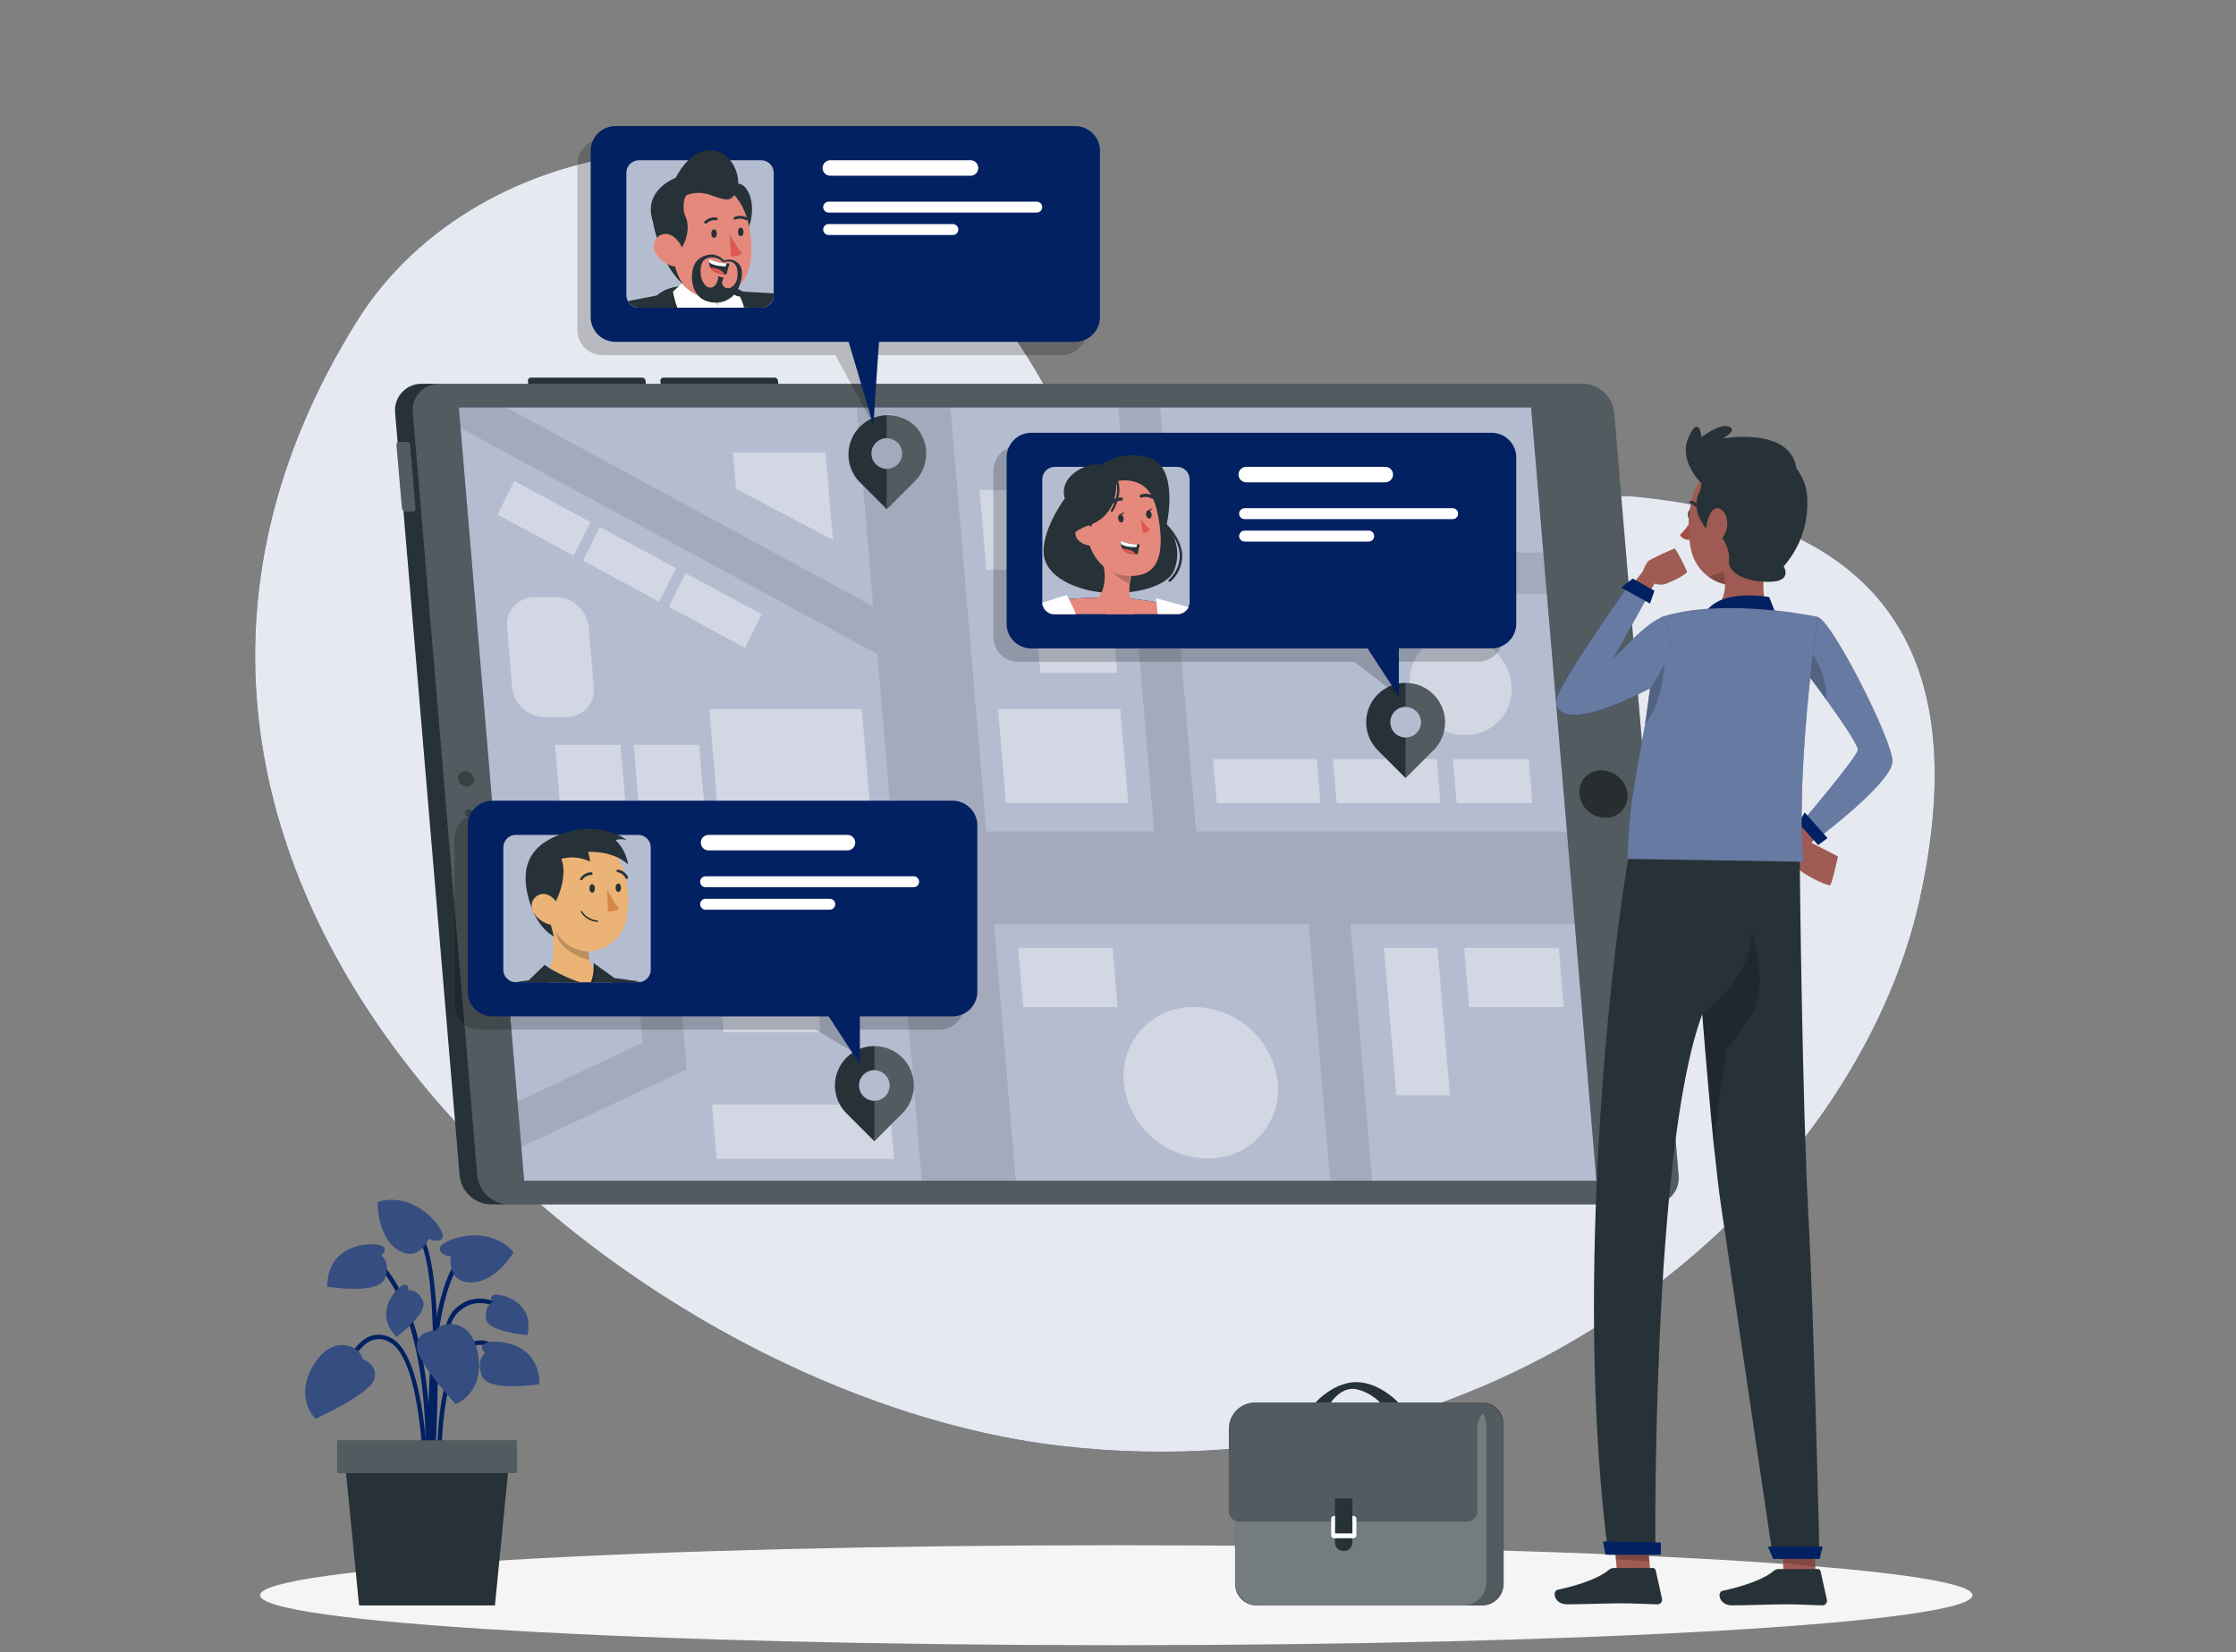 <svg width="134" height="99" viewBox="0 0 134 99" fill="none" xmlns="http://www.w3.org/2000/svg">
<rect x="0" y="0" width="134" height="99" fill="#808080" stroke="none"/>
<path d="M21.399 19.231C28.685 7.569 47.643 5.158 57.429 15.939C67.215 26.72 66.62 38.012 71.238 41.357C75.856 44.702 86.549 28.557 98.299 29.79C110.049 31.023 118.832 36.599 115.058 53.85C111.285 71.102 90.672 89.841 63.495 86.636C36.317 83.431 0.906 52.035 21.399 19.231Z" fill="#022162"/>
<path opacity="0.9" d="M21.399 19.231C28.685 7.569 47.643 5.158 57.429 15.939C67.215 26.72 66.62 38.012 71.238 41.357C75.856 44.702 86.549 28.557 98.299 29.79C110.049 31.023 118.832 36.599 115.058 53.85C111.285 71.102 90.672 89.841 63.495 86.636C36.317 83.431 0.906 52.035 21.399 19.231Z" fill="white"/>
<path d="M66.895 98.592C95.233 98.592 118.205 97.251 118.205 95.596C118.205 93.942 95.233 92.601 66.895 92.601C38.557 92.601 15.585 93.942 15.585 95.596C15.585 97.251 38.557 98.592 66.895 98.592Z" fill="#F5F5F5"/>
<path d="M25.792 88.409H25.527C25.527 88.062 25.819 79.856 27.248 78.464C28.724 77.027 30.46 78.443 30.476 78.464L30.307 78.668C30.243 78.615 28.738 77.392 27.433 78.668C26.078 79.959 25.795 88.324 25.792 88.409Z" fill="#022162"/>
<path d="M25.676 90.055L25.411 90.028C25.411 89.93 26.332 80.078 22.765 75.984L22.966 75.812C26.607 79.991 25.715 89.645 25.676 90.055Z" fill="#022162"/>
<path d="M25.758 89.002C25.729 88.536 25.041 77.572 27.79 75.042L27.97 75.238C25.324 77.681 26.014 88.872 26.022 88.983L25.758 89.002Z" fill="#022162"/>
<path d="M25.411 88.994C25.411 88.92 25.326 81.565 23.381 80.451C23.218 80.343 23.03 80.275 22.835 80.255C22.639 80.235 22.442 80.262 22.259 80.335C21.119 80.806 20.513 82.981 20.507 83.005L20.243 82.936C20.269 82.841 20.891 80.61 22.148 80.091C22.368 80.003 22.606 79.968 22.843 79.991C23.079 80.013 23.306 80.092 23.506 80.221C25.58 81.409 25.665 88.689 25.668 88.991L25.411 88.994Z" fill="#022162"/>
<path d="M26.213 88.999C26.213 88.763 25.898 83.177 27.483 81.105C27.907 80.552 28.38 80.293 28.891 80.327C30.024 80.406 30.899 81.936 30.937 82.002L30.706 82.132C30.706 82.116 29.862 80.66 28.872 80.592C28.457 80.562 28.06 80.79 27.695 81.266C26.168 83.259 26.475 88.941 26.477 88.986L26.213 88.999Z" fill="#022162"/>
<path d="M25.93 89.772L25.665 89.753C25.665 89.618 26.66 76.326 25.025 74.113L25.236 73.954C26.935 76.246 25.972 89.221 25.93 89.772Z" fill="#022162"/>
<path d="M21.706 81.428C21.706 81.428 22.72 81.801 22.418 82.682C22.116 83.563 18.914 85.016 18.914 85.016C18.914 85.016 17.573 83.786 18.803 81.785C20.034 79.784 21.68 80.798 21.706 81.428Z" fill="#022162"/>
<path opacity="0.2" d="M21.706 81.428C21.706 81.428 22.72 81.801 22.418 82.682C22.116 83.563 18.914 85.016 18.914 85.016C18.914 85.016 17.573 83.786 18.803 81.785C20.034 79.784 21.68 80.798 21.706 81.428Z" fill="white"/>
<path d="M26.112 79.75C26.112 79.75 25.033 79.705 24.972 80.634C24.911 81.563 27.308 84.138 27.308 84.138C27.308 84.138 29.021 83.518 28.653 81.198C28.285 78.877 26.38 79.176 26.112 79.75Z" fill="#022162"/>
<path opacity="0.2" d="M26.112 79.75C26.112 79.75 25.033 79.705 24.972 80.634C24.911 81.563 27.308 84.138 27.308 84.138C27.308 84.138 29.021 83.518 28.653 81.198C28.285 78.877 26.38 79.176 26.112 79.75Z" fill="white"/>
<path d="M27.025 75.296C27.025 75.296 26.305 75.219 26.364 74.783C26.422 74.346 29.161 73.216 30.778 75.047C30.778 75.047 29.743 76.826 28.248 76.847C26.753 76.868 27.025 75.296 27.025 75.296Z" fill="#022162"/>
<path opacity="0.2" d="M27.025 75.296C27.025 75.296 26.305 75.219 26.364 74.783C26.422 74.346 29.161 73.216 30.778 75.047C30.778 75.047 29.743 76.826 28.248 76.847C26.753 76.868 27.025 75.296 27.025 75.296Z" fill="white"/>
<path d="M25.686 74.232C25.686 74.232 26.337 74.547 26.52 74.145C26.702 73.743 24.974 71.337 22.638 72.028C22.638 72.028 22.577 74.084 23.834 74.894C25.091 75.704 25.686 74.232 25.686 74.232Z" fill="#022162"/>
<path opacity="0.2" d="M25.686 74.232C25.686 74.232 26.337 74.547 26.52 74.145C26.702 73.743 24.974 71.337 22.638 72.028C22.638 72.028 22.577 74.084 23.834 74.894C25.091 75.704 25.686 74.232 25.686 74.232Z" fill="white"/>
<path d="M29.092 81.073C29.092 81.073 28.595 80.674 29.132 80.478C29.669 80.282 32.307 80.338 32.323 82.942C32.323 82.942 29.262 83.45 28.883 82.457C28.505 81.465 29.092 81.073 29.092 81.073Z" fill="#022162"/>
<path opacity="0.2" d="M29.092 81.073C29.092 81.073 28.595 80.674 29.132 80.478C29.669 80.282 32.307 80.338 32.323 82.942C32.323 82.942 29.262 83.45 28.883 82.457C28.505 81.465 29.092 81.073 29.092 81.073Z" fill="white"/>
<path d="M22.847 75.233C22.847 75.233 23.344 74.83 22.807 74.635C22.27 74.439 19.631 74.494 19.616 77.101C19.616 77.101 22.677 77.609 23.056 76.617C23.434 75.624 22.847 75.233 22.847 75.233Z" fill="#022162"/>
<path opacity="0.2" d="M22.847 75.233C22.847 75.233 23.344 74.83 22.807 74.635C22.27 74.439 19.631 74.494 19.616 77.101C19.616 77.101 22.677 77.609 23.056 76.617C23.434 75.624 22.847 75.233 22.847 75.233Z" fill="white"/>
<path d="M24.466 77.331C24.466 77.331 24.509 76.842 24.117 77.035C23.725 77.228 22.352 78.705 23.773 80.107C23.773 80.107 25.686 78.689 25.342 77.953C24.998 77.218 24.466 77.331 24.466 77.331Z" fill="#022162"/>
<path opacity="0.2" d="M24.466 77.331C24.466 77.331 24.509 76.842 24.117 77.035C23.725 77.228 22.352 78.705 23.773 80.107C23.773 80.107 25.686 78.689 25.342 77.953C24.998 77.218 24.466 77.331 24.466 77.331Z" fill="white"/>
<path d="M29.537 78.025C29.537 78.025 29.238 77.635 29.674 77.588C30.111 77.54 32.056 78.059 31.604 80.004C31.604 80.004 29.222 79.824 29.127 79.017C29.031 78.21 29.537 78.025 29.537 78.025Z" fill="#022162"/>
<path opacity="0.2" d="M29.537 78.025C29.537 78.025 29.238 77.635 29.674 77.588C30.111 77.54 32.056 78.059 31.604 80.004C31.604 80.004 29.222 79.824 29.127 79.017C29.031 78.21 29.537 78.025 29.537 78.025Z" fill="white"/>
<path d="M21.518 96.21H29.661L30.54 87.297H20.64L21.518 96.21Z" fill="#263238"/>
<path d="M20.206 88.279H30.974V86.313H20.206V88.279Z" fill="#263238"/>
<path opacity="0.2" d="M20.206 88.279H30.974V86.313H20.206V88.279Z" fill="white"/>
<path d="M46.674 23.526H39.638L39.577 22.814C39.575 22.791 39.577 22.767 39.585 22.745C39.592 22.723 39.604 22.703 39.62 22.686C39.635 22.669 39.655 22.655 39.676 22.645C39.697 22.636 39.72 22.631 39.744 22.631H46.428C46.478 22.633 46.526 22.652 46.562 22.685C46.599 22.719 46.622 22.765 46.627 22.814L46.674 23.526Z" fill="#263238"/>
<path d="M38.735 23.526H31.699L31.638 22.814C31.636 22.791 31.638 22.767 31.646 22.745C31.653 22.723 31.665 22.703 31.681 22.686C31.696 22.669 31.716 22.655 31.737 22.645C31.758 22.636 31.781 22.631 31.805 22.631H38.489C38.539 22.633 38.587 22.652 38.623 22.685C38.66 22.719 38.683 22.765 38.688 22.814L38.735 23.526Z" fill="#263238"/>
<path d="M94.832 22.997H25.287C25.064 22.993 24.843 23.036 24.638 23.123C24.433 23.21 24.249 23.339 24.097 23.502C23.945 23.665 23.83 23.858 23.757 24.069C23.685 24.279 23.658 24.503 23.678 24.725L27.544 70.451C27.594 70.922 27.815 71.358 28.165 71.676C28.515 71.995 28.971 72.174 29.444 72.179H98.99C99.213 72.183 99.433 72.14 99.638 72.053C99.843 71.966 100.028 71.836 100.179 71.673C100.331 71.51 100.447 71.317 100.519 71.107C100.591 70.896 100.619 70.673 100.599 70.451L96.733 24.725C96.683 24.254 96.462 23.817 96.112 23.498C95.761 23.18 95.306 23.001 94.832 22.997Z" fill="#263238"/>
<path opacity="0.2" d="M98.99 72.179H30.503C30.029 72.174 29.574 71.995 29.224 71.676C28.873 71.358 28.652 70.922 28.602 70.451L24.736 24.725C24.716 24.503 24.744 24.279 24.816 24.069C24.888 23.858 25.004 23.665 25.156 23.502C25.307 23.339 25.492 23.21 25.697 23.123C25.902 23.036 26.122 22.993 26.345 22.997H94.832C95.306 23.001 95.761 23.18 96.112 23.498C96.462 23.817 96.683 24.254 96.733 24.725L100.599 70.451C100.618 70.673 100.591 70.896 100.519 71.107C100.447 71.317 100.331 71.51 100.179 71.673C100.028 71.836 99.843 71.966 99.638 72.053C99.433 72.14 99.213 72.183 98.99 72.179Z" fill="white"/>
<path d="M95.674 70.758H31.41L27.494 24.415H91.757L95.674 70.758Z" fill="#022162"/>
<g opacity="0.5">
<path opacity="0.6" d="M28.396 46.676C28.38 46.551 28.32 46.435 28.227 46.35C28.133 46.265 28.012 46.216 27.885 46.213C27.826 46.212 27.766 46.223 27.711 46.246C27.656 46.269 27.607 46.304 27.566 46.348C27.525 46.392 27.494 46.443 27.475 46.5C27.456 46.557 27.448 46.617 27.454 46.676C27.469 46.802 27.529 46.918 27.623 47.004C27.717 47.089 27.838 47.138 27.965 47.142C28.025 47.143 28.084 47.132 28.14 47.109C28.195 47.085 28.245 47.05 28.285 47.006C28.326 46.962 28.357 46.91 28.376 46.853C28.395 46.796 28.402 46.736 28.396 46.676Z" fill="black"/>
<path opacity="0.6" d="M28.078 48.497C28.049 48.496 28.019 48.502 27.991 48.514C27.964 48.526 27.939 48.543 27.919 48.565C27.899 48.587 27.884 48.613 27.874 48.642C27.864 48.67 27.861 48.7 27.864 48.73C27.872 48.794 27.903 48.854 27.952 48.897C28.001 48.94 28.064 48.963 28.129 48.963C28.159 48.963 28.189 48.957 28.216 48.946C28.244 48.934 28.269 48.916 28.289 48.894C28.31 48.872 28.325 48.846 28.335 48.818C28.345 48.79 28.348 48.76 28.346 48.73C28.338 48.665 28.306 48.605 28.257 48.562C28.208 48.519 28.144 48.496 28.078 48.497Z" fill="black"/>
</g>
<path opacity="0.5" d="M97.534 47.587C97.552 47.769 97.531 47.954 97.472 48.128C97.413 48.302 97.318 48.461 97.193 48.596C97.068 48.73 96.916 48.837 96.746 48.908C96.577 48.98 96.395 49.014 96.211 49.01C95.821 49.006 95.446 48.859 95.158 48.597C94.869 48.334 94.688 47.974 94.647 47.587C94.629 47.404 94.651 47.219 94.71 47.046C94.769 46.872 94.864 46.712 94.989 46.578C95.114 46.444 95.266 46.337 95.435 46.266C95.605 46.195 95.787 46.161 95.97 46.165C96.36 46.169 96.735 46.316 97.023 46.578C97.311 46.84 97.493 47.199 97.534 47.587Z" fill="black"/>
<path d="M24.741 30.65H24.289C24.24 30.649 24.192 30.63 24.156 30.597C24.119 30.564 24.096 30.519 24.09 30.47L23.76 26.659C23.758 26.636 23.761 26.613 23.769 26.591C23.776 26.569 23.788 26.549 23.805 26.532C23.82 26.515 23.84 26.501 23.861 26.492C23.883 26.483 23.906 26.479 23.929 26.479H24.382C24.431 26.48 24.478 26.499 24.515 26.532C24.551 26.565 24.574 26.61 24.58 26.659L24.903 30.47C24.905 30.492 24.903 30.515 24.895 30.537C24.888 30.558 24.877 30.578 24.862 30.595C24.847 30.612 24.828 30.626 24.807 30.635C24.787 30.645 24.764 30.65 24.741 30.65Z" fill="#263238"/>
<path opacity="0.2" d="M24.741 30.65H24.289C24.24 30.649 24.192 30.63 24.156 30.597C24.119 30.564 24.096 30.519 24.09 30.47L23.76 26.659C23.758 26.636 23.761 26.613 23.769 26.591C23.776 26.569 23.788 26.549 23.805 26.532C23.82 26.515 23.84 26.501 23.861 26.492C23.883 26.483 23.906 26.479 23.929 26.479H24.382C24.431 26.48 24.478 26.499 24.515 26.532C24.551 26.565 24.574 26.61 24.58 26.659L24.903 30.47C24.905 30.492 24.903 30.515 24.895 30.537C24.888 30.558 24.877 30.578 24.862 30.595C24.847 30.612 24.828 30.626 24.807 30.635C24.787 30.645 24.764 30.65 24.741 30.65Z" fill="white"/>
<path opacity="0.7" d="M95.674 70.758H31.41L27.494 24.415H91.757L95.674 70.758Z" fill="white"/>
<path opacity="0.1" d="M70.475 35.591L71.68 49.831H93.906L94.375 55.375H80.931L82.233 70.758H79.719L78.417 55.375H59.573L60.875 70.758H55.243L53.941 55.375H40.416L41.151 64.084L38.735 65.219L31.238 68.739L31.008 66.016L38.505 62.496L37.902 55.375H30.108L29.64 49.831H53.473L52.576 39.197L27.597 25.651L27.494 24.418H30.344L52.332 36.342L51.327 24.418H56.958L59.104 49.831H69.166L67.019 24.418H69.534L70.266 33.114H92.493L92.702 35.591H70.475Z" fill="black"/>
<path opacity="0.4" d="M43.009 48.497H52.152L51.644 42.487H42.501L43.009 48.497Z" fill="white"/>
<path opacity="0.4" d="M41.898 44.633H37.973L38.299 48.497H42.226L41.898 44.633Z" fill="white"/>
<path opacity="0.4" d="M33.588 48.497H37.513L37.187 44.633H33.263L33.588 48.497Z" fill="white"/>
<path opacity="0.4" d="M35.385 31.285L30.815 28.829L29.814 30.84L34.382 33.299L35.385 31.285Z" fill="white"/>
<path opacity="0.4" d="M39.516 36.059L40.516 34.048L35.949 31.589L34.946 33.601L39.516 36.059Z" fill="white"/>
<path opacity="0.4" d="M44.647 38.822L45.648 36.808L41.08 34.352L40.08 36.363L44.647 38.822Z" fill="white"/>
<path opacity="0.4" d="M33.313 35.789H32.056C31.825 35.783 31.595 35.826 31.381 35.916C31.168 36.006 30.976 36.14 30.819 36.309C30.661 36.478 30.541 36.679 30.467 36.899C30.393 37.118 30.366 37.35 30.389 37.581L30.693 41.188C30.746 41.675 30.975 42.127 31.339 42.457C31.702 42.787 32.174 42.971 32.665 42.977H33.919C34.15 42.982 34.38 42.939 34.593 42.85C34.807 42.76 34.998 42.627 35.156 42.458C35.314 42.288 35.434 42.088 35.509 41.869C35.583 41.65 35.611 41.418 35.589 41.188L35.282 37.578C35.23 37.09 35.001 36.639 34.638 36.309C34.275 35.979 33.803 35.794 33.313 35.789Z" fill="white"/>
<path opacity="0.4" d="M67.138 42.487H59.811L60.287 48.121H67.615L67.138 42.487Z" fill="white"/>
<path opacity="0.4" d="M62.351 40.322H66.956L66.572 35.789H61.968L62.351 40.322Z" fill="white"/>
<path opacity="0.4" d="M63.566 29.358H58.702L59.107 34.148H63.971L63.566 29.358Z" fill="white"/>
<path opacity="0.4" d="M75.996 26.964H71.132L71.537 31.753H76.403L75.996 26.964Z" fill="white"/>
<path opacity="0.4" d="M72.921 48.121H79.132L78.909 45.493H72.698L72.921 48.121Z" fill="white"/>
<path opacity="0.4" d="M80.108 48.121H86.319L86.097 45.493H79.886L80.108 48.121Z" fill="white"/>
<path opacity="0.4" d="M87.298 48.121H91.834L91.612 45.493H87.076L87.298 48.121Z" fill="white"/>
<path opacity="0.4" d="M71.582 60.35C70.995 60.333 70.412 60.441 69.87 60.668C69.328 60.894 68.841 61.233 68.441 61.662C68.04 62.091 67.736 62.6 67.547 63.156C67.359 63.712 67.291 64.301 67.348 64.885C67.479 66.121 68.059 67.266 68.979 68.102C69.898 68.937 71.093 69.406 72.336 69.419C72.922 69.436 73.506 69.328 74.047 69.102C74.589 68.876 75.076 68.537 75.477 68.108C75.877 67.68 76.182 67.17 76.371 66.615C76.559 66.059 76.627 65.469 76.57 64.885C76.44 63.649 75.859 62.504 74.94 61.668C74.02 60.831 72.825 60.362 71.582 60.35Z" fill="white"/>
<path opacity="0.4" d="M89.998 43.019C90.993 41.768 90.694 39.874 89.33 38.79C87.966 37.706 86.054 37.842 85.059 39.094C84.064 40.345 84.363 42.239 85.727 43.323C87.091 44.407 89.003 44.271 89.998 43.019Z" fill="white"/>
<path opacity="0.4" d="M66.673 56.801H61.02L61.322 60.35H66.974L66.673 56.801Z" fill="white"/>
<path opacity="0.4" d="M83.683 65.64H86.893L86.147 56.801H82.937L83.683 65.64Z" fill="white"/>
<path opacity="0.4" d="M87.751 56.801L88.052 60.35H93.718L93.419 56.801H87.751Z" fill="white"/>
<path opacity="0.4" d="M33.194 60.35H36.801L36.502 56.801H32.895L33.194 60.35Z" fill="white"/>
<path opacity="0.4" d="M43.356 61.861H49.165L48.77 57.19H42.959L43.356 61.861Z" fill="white"/>
<path opacity="0.4" d="M42.946 69.451H53.576L53.301 66.19H42.67L42.946 69.451Z" fill="white"/>
<path opacity="0.4" d="M44.11 29.292L49.916 32.352L49.474 27.125H43.925L44.11 29.292Z" fill="white"/>
<path d="M54.817 25.508C54.369 25.092 53.778 24.866 53.166 24.877C52.555 24.888 51.972 25.135 51.539 25.567C51.106 25.999 50.858 26.582 50.846 27.193C50.834 27.804 51.059 28.396 51.475 28.845L53.145 30.515L54.817 28.845C55.259 28.402 55.507 27.802 55.507 27.177C55.507 26.551 55.259 25.951 54.817 25.508ZM53.796 27.829C53.667 27.958 53.503 28.046 53.324 28.081C53.145 28.117 52.96 28.099 52.792 28.029C52.624 27.959 52.48 27.841 52.379 27.69C52.277 27.538 52.223 27.36 52.223 27.178C52.223 26.996 52.277 26.818 52.379 26.666C52.48 26.515 52.624 26.397 52.792 26.327C52.96 26.257 53.145 26.239 53.324 26.275C53.503 26.31 53.667 26.398 53.796 26.527C53.881 26.612 53.95 26.714 53.996 26.825C54.042 26.937 54.066 27.057 54.066 27.178C54.066 27.299 54.042 27.419 53.996 27.53C53.95 27.642 53.881 27.744 53.796 27.829Z" fill="#263238"/>
<path opacity="0.2" d="M54.817 28.845L53.134 30.52V28.099C53.38 28.099 53.615 28.001 53.789 27.828C53.963 27.654 54.06 27.418 54.06 27.172C54.06 26.927 53.963 26.691 53.789 26.518C53.615 26.344 53.38 26.246 53.134 26.246V24.804C53.603 24.802 54.063 24.939 54.454 25.198C54.845 25.457 55.15 25.827 55.331 26.26C55.511 26.693 55.559 27.17 55.467 27.631C55.376 28.091 55.149 28.514 54.817 28.845Z" fill="white"/>
<path d="M85.906 41.614C85.687 41.394 85.426 41.22 85.14 41.101C84.853 40.983 84.546 40.921 84.235 40.921C83.925 40.921 83.618 40.983 83.331 41.101C83.044 41.22 82.784 41.394 82.564 41.614C82.345 41.833 82.171 42.094 82.052 42.38C81.933 42.667 81.872 42.974 81.872 43.285C81.872 43.595 81.933 43.903 82.052 44.189C82.171 44.476 82.345 44.736 82.564 44.956L84.234 46.626L85.906 44.956C86.126 44.736 86.3 44.476 86.419 44.189C86.537 43.903 86.599 43.595 86.599 43.285C86.599 42.974 86.537 42.667 86.419 42.38C86.3 42.094 86.126 41.833 85.906 41.614ZM84.89 43.929C84.761 44.058 84.597 44.146 84.419 44.181C84.24 44.217 84.055 44.199 83.886 44.129C83.718 44.059 83.574 43.941 83.473 43.79C83.372 43.639 83.318 43.46 83.318 43.278C83.318 43.096 83.372 42.918 83.473 42.767C83.574 42.615 83.718 42.497 83.886 42.427C84.055 42.358 84.24 42.339 84.419 42.375C84.597 42.411 84.761 42.498 84.89 42.627C84.976 42.712 85.044 42.814 85.091 42.926C85.137 43.037 85.161 43.157 85.161 43.278C85.161 43.399 85.137 43.519 85.091 43.631C85.044 43.742 84.976 43.844 84.89 43.929Z" fill="#263238"/>
<path opacity="0.2" d="M85.906 44.956L84.234 46.626V44.194C84.48 44.194 84.715 44.096 84.889 43.923C85.062 43.749 85.16 43.513 85.16 43.268C85.16 43.022 85.062 42.786 84.889 42.613C84.715 42.439 84.48 42.341 84.234 42.341V40.899C84.701 40.9 85.158 41.039 85.546 41.299C85.934 41.559 86.237 41.928 86.416 42.359C86.595 42.791 86.642 43.266 86.551 43.724C86.46 44.183 86.236 44.604 85.906 44.935V44.956Z" fill="white"/>
<path d="M54.071 63.38C53.628 62.937 53.026 62.688 52.4 62.688C51.773 62.688 51.172 62.937 50.729 63.38C50.285 63.823 50.036 64.424 50.036 65.051C50.036 65.678 50.285 66.279 50.729 66.722L52.398 68.392L54.071 66.722C54.29 66.503 54.465 66.242 54.583 65.955C54.702 65.669 54.763 65.361 54.763 65.051C54.763 64.741 54.702 64.433 54.583 64.147C54.465 63.86 54.29 63.599 54.071 63.38ZM53.049 65.701C52.921 65.829 52.757 65.917 52.578 65.953C52.399 65.988 52.214 65.97 52.046 65.9C51.877 65.831 51.734 65.713 51.632 65.561C51.531 65.41 51.477 65.232 51.477 65.05C51.477 64.868 51.531 64.689 51.632 64.538C51.734 64.386 51.877 64.268 52.046 64.199C52.214 64.129 52.399 64.111 52.578 64.146C52.757 64.182 52.921 64.27 53.049 64.399C53.135 64.484 53.203 64.585 53.25 64.697C53.296 64.809 53.32 64.929 53.32 65.05C53.32 65.171 53.296 65.29 53.25 65.402C53.203 65.514 53.135 65.615 53.049 65.701Z" fill="#263238"/>
<path opacity="0.2" d="M54.071 66.722L52.398 68.392V65.971C52.644 65.971 52.88 65.873 53.053 65.699C53.227 65.525 53.325 65.29 53.325 65.044C53.325 64.799 53.227 64.563 53.053 64.389C52.88 64.216 52.644 64.118 52.398 64.118V62.676C52.866 62.676 53.322 62.816 53.711 63.075C54.099 63.335 54.402 63.704 54.581 64.136C54.759 64.568 54.806 65.043 54.716 65.501C54.625 65.959 54.401 66.38 54.071 66.712V66.722Z" fill="white"/>
<path opacity="0.2" d="M88.579 26.728H61.01C60.617 26.729 60.241 26.885 59.963 27.163C59.686 27.441 59.53 27.817 59.53 28.21V38.176C59.53 38.569 59.686 38.945 59.964 39.222C60.241 39.5 60.617 39.656 61.01 39.656H81.161L83.832 41.722L83.038 39.648H88.595C88.987 39.648 89.364 39.492 89.641 39.214C89.918 38.937 90.074 38.56 90.074 38.168V28.202C90.073 28.007 90.034 27.814 89.958 27.634C89.882 27.455 89.772 27.292 89.633 27.155C89.494 27.018 89.329 26.91 89.148 26.836C88.968 26.763 88.774 26.726 88.579 26.728Z" fill="black"/>
<path d="M89.373 25.934H61.803C61.411 25.935 61.035 26.091 60.757 26.369C60.48 26.647 60.324 27.023 60.324 27.416V37.382C60.324 37.775 60.48 38.151 60.757 38.428C61.035 38.706 61.411 38.861 61.803 38.861H81.955L83.832 41.722V38.854H89.389C89.781 38.854 90.157 38.698 90.435 38.42C90.712 38.143 90.868 37.767 90.868 37.374V27.408C90.867 27.213 90.828 27.02 90.752 26.84C90.676 26.661 90.566 26.498 90.427 26.361C90.288 26.224 90.123 26.116 89.942 26.042C89.762 25.969 89.568 25.932 89.373 25.934Z" fill="#022162"/>
<path opacity="0.7" d="M71.291 28.726V36.056C71.291 36.17 71.265 36.283 71.214 36.385C71.215 36.392 71.215 36.4 71.214 36.408C71.199 36.436 71.182 36.462 71.164 36.488C71.095 36.584 71.004 36.663 70.899 36.718C70.821 36.76 70.736 36.788 70.647 36.8C70.623 36.803 70.598 36.803 70.573 36.8H63.164C63.114 36.798 63.064 36.79 63.016 36.776H62.994C62.941 36.759 62.889 36.736 62.841 36.707C62.807 36.689 62.775 36.668 62.746 36.644C62.683 36.596 62.63 36.538 62.587 36.472C62.514 36.363 62.472 36.237 62.465 36.107C62.464 36.09 62.464 36.073 62.465 36.056V28.726C62.465 28.531 62.541 28.343 62.677 28.203C62.812 28.062 62.998 27.981 63.193 27.974H70.544C70.743 27.976 70.933 28.056 71.072 28.196C71.212 28.337 71.291 28.528 71.291 28.726Z" fill="white"/>
<path d="M87.055 31.11H74.585C74.542 31.11 74.499 31.102 74.46 31.085C74.42 31.069 74.384 31.045 74.353 31.014C74.323 30.984 74.299 30.948 74.282 30.908C74.266 30.868 74.257 30.825 74.257 30.782C74.258 30.696 74.293 30.613 74.354 30.552C74.416 30.491 74.499 30.457 74.585 30.457H87.055C87.141 30.457 87.224 30.491 87.285 30.552C87.346 30.613 87.38 30.696 87.38 30.782C87.381 30.825 87.373 30.868 87.356 30.908C87.34 30.947 87.316 30.984 87.286 31.014C87.256 31.045 87.22 31.069 87.18 31.085C87.14 31.102 87.098 31.11 87.055 31.11Z" fill="white"/>
<path d="M83.051 27.974H74.723C74.659 27.97 74.595 27.978 74.534 27.999C74.474 28.02 74.418 28.054 74.371 28.097C74.324 28.141 74.287 28.194 74.261 28.253C74.235 28.311 74.222 28.375 74.222 28.439C74.222 28.503 74.235 28.566 74.261 28.625C74.287 28.684 74.324 28.737 74.371 28.78C74.418 28.824 74.474 28.857 74.534 28.878C74.595 28.9 74.659 28.908 74.723 28.903H83.051C83.168 28.894 83.278 28.842 83.357 28.756C83.437 28.669 83.482 28.556 83.482 28.439C83.482 28.321 83.437 28.208 83.357 28.122C83.278 28.036 83.168 27.983 83.051 27.974Z" fill="white"/>
<path d="M82.027 32.455H74.585C74.499 32.454 74.415 32.419 74.354 32.358C74.293 32.296 74.258 32.213 74.257 32.127C74.258 32.04 74.293 31.957 74.354 31.895C74.415 31.834 74.499 31.799 74.585 31.798H82.027C82.113 31.799 82.196 31.834 82.257 31.895C82.318 31.957 82.352 32.04 82.352 32.127C82.352 32.213 82.318 32.296 82.257 32.358C82.196 32.419 82.113 32.454 82.027 32.455Z" fill="white"/>
<path d="M65.598 28.133C66.036 27.75 66.562 27.484 67.13 27.359C67.698 27.233 68.287 27.253 68.845 27.416C70.727 28.001 69.904 31.502 69.904 31.502C70.219 31.857 70.429 32.292 70.513 32.759C70.596 33.225 70.549 33.706 70.378 34.148C69.79 35.702 65.297 36.046 63.775 34.704C62.253 33.362 64.024 29.994 64.894 29.602C65.765 29.21 65.598 28.133 65.598 28.133Z" fill="#263238"/>
<path d="M70.894 36.718C70.815 36.76 70.73 36.788 70.642 36.8C70.618 36.803 70.593 36.803 70.568 36.8H63.158C63.108 36.798 63.059 36.79 63.01 36.776H62.989C62.936 36.759 62.884 36.736 62.836 36.708C62.802 36.689 62.77 36.668 62.74 36.644C62.678 36.596 62.624 36.538 62.581 36.472C62.558 36.355 62.534 36.234 62.507 36.112C63.037 36.022 63.545 35.951 64.069 35.903C64.455 35.866 64.844 35.842 65.236 35.829C65.424 35.829 65.614 35.829 65.802 35.813C66.442 35.813 67.086 35.813 67.723 35.877L68.133 35.914C68.734 35.988 69.369 36.104 69.867 36.205C70.364 36.305 70.777 36.401 70.777 36.401C70.777 36.401 70.849 36.427 70.894 36.718Z" fill="#022162"/>
<path opacity="0.3" d="M70.894 36.718C70.815 36.76 70.73 36.788 70.642 36.8C70.618 36.803 70.593 36.803 70.568 36.8H63.158C63.108 36.798 63.059 36.79 63.01 36.776H62.989C62.936 36.759 62.884 36.736 62.836 36.708C62.802 36.689 62.77 36.668 62.74 36.644C62.678 36.596 62.624 36.538 62.581 36.472C62.558 36.355 62.534 36.234 62.507 36.112C63.037 36.022 63.545 35.951 64.069 35.903C64.455 35.866 64.844 35.842 65.236 35.829C65.424 35.829 65.614 35.829 65.802 35.813C66.442 35.813 67.086 35.813 67.723 35.877L68.133 35.914C68.734 35.988 69.369 36.104 69.867 36.205C70.364 36.305 70.777 36.401 70.777 36.401C70.777 36.401 70.849 36.427 70.894 36.718Z" fill="black"/>
<path d="M67.954 36.808H66.318C65.997 36.646 65.723 36.404 65.524 36.104C65.639 36.022 65.742 35.924 65.829 35.813C65.907 35.716 65.973 35.609 66.024 35.495C66.219 34.997 66.257 34.452 66.133 33.931C66.093 33.733 66.048 33.595 66.04 33.566L67.893 34.172C67.856 34.297 67.826 34.413 67.8 34.522C67.76 34.683 67.734 34.828 67.713 34.958C67.684 35.133 67.675 35.31 67.684 35.487C67.686 35.62 67.714 35.751 67.766 35.874C67.877 36.138 68.062 36.173 68.062 36.173C68.099 36.279 68.109 36.393 68.09 36.504C68.071 36.615 68.024 36.72 67.954 36.808Z" fill="#E4897B"/>
<path opacity="0.2" d="M67.853 34.164C67.776 34.425 67.716 34.69 67.673 34.958C66.792 34.625 66.014 33.566 66.014 33.566L67.853 34.164Z" fill="black"/>
<path d="M66.874 28.713C68.522 28.549 69.144 29.38 69.433 31.068C69.795 33.185 69.475 34.736 67.366 34.487C64.513 34.138 64.132 28.985 66.874 28.713Z" fill="#E4897B"/>
<path d="M68.356 31.081C68.513 31.315 68.698 31.53 68.906 31.719C68.865 31.792 68.803 31.852 68.73 31.893C68.656 31.933 68.572 31.953 68.488 31.949L68.356 31.081Z" fill="#DE5753"/>
<path d="M67.332 31.047C67.35 31.182 67.289 31.311 67.199 31.311C67.109 31.311 67.022 31.221 67.006 31.087C66.99 30.952 67.049 30.822 67.138 30.822C67.228 30.822 67.316 30.912 67.332 31.047Z" fill="#263238"/>
<path d="M67.101 30.832L67.382 30.682C67.382 30.682 67.266 30.946 67.101 30.832Z" fill="#263238"/>
<path d="M69.012 30.811C69.028 30.946 68.97 31.076 68.877 31.076C68.784 31.076 68.703 30.989 68.684 30.851C68.665 30.713 68.729 30.586 68.819 30.586C68.909 30.586 68.994 30.676 69.012 30.811Z" fill="#263238"/>
<path d="M68.782 30.6L69.062 30.446C69.062 30.446 68.946 30.713 68.782 30.6Z" fill="#263238"/>
<path d="M66.511 30.324C66.493 30.324 66.474 30.319 66.458 30.308C66.438 30.294 66.424 30.272 66.419 30.248C66.414 30.223 66.418 30.197 66.432 30.176C66.523 30.06 66.641 29.966 66.775 29.903C66.909 29.84 67.056 29.81 67.205 29.814C67.23 29.814 67.254 29.825 67.272 29.843C67.29 29.861 67.3 29.886 67.3 29.912C67.297 29.936 67.285 29.959 67.267 29.976C67.248 29.993 67.224 30.003 67.199 30.004C67.084 30.002 66.969 30.026 66.864 30.074C66.758 30.122 66.665 30.193 66.591 30.282C66.582 30.295 66.571 30.306 66.557 30.314C66.543 30.321 66.527 30.325 66.511 30.324Z" fill="#263238"/>
<path d="M69.068 29.885C69.053 29.889 69.037 29.889 69.023 29.885C68.937 29.83 68.839 29.796 68.738 29.784C68.637 29.772 68.534 29.783 68.438 29.816C68.415 29.828 68.389 29.829 68.365 29.821C68.341 29.813 68.321 29.796 68.309 29.773C68.298 29.75 68.297 29.724 68.305 29.7C68.313 29.675 68.33 29.656 68.353 29.644C68.477 29.597 68.61 29.579 68.741 29.592C68.873 29.604 69 29.646 69.113 29.716C69.124 29.722 69.134 29.73 69.142 29.739C69.15 29.749 69.156 29.76 69.16 29.772C69.163 29.784 69.165 29.797 69.163 29.81C69.162 29.822 69.158 29.834 69.152 29.846C69.143 29.859 69.13 29.869 69.115 29.876C69.1 29.883 69.084 29.886 69.068 29.885Z" fill="#263238"/>
<path d="M68.314 32.621C68.253 32.815 68.207 33.014 68.176 33.214C68.141 33.214 68.104 33.214 68.07 33.214C67.583 33.214 67.358 33.053 67.258 32.876C67.209 32.788 67.183 32.69 67.181 32.59C67.173 32.533 67.173 32.477 67.181 32.42C67.481 32.554 67.805 32.621 68.133 32.619C68.247 32.624 68.314 32.621 68.314 32.621Z" fill="#263238"/>
<path d="M68.147 32.619L68.102 32.793C67.647 32.793 67.324 32.727 67.181 32.59C67.173 32.533 67.173 32.477 67.181 32.42C67.485 32.556 67.814 32.623 68.147 32.619Z" fill="white"/>
<path d="M68.07 33.214C67.583 33.214 67.358 33.053 67.258 32.876C67.439 32.882 67.618 32.918 67.787 32.984C67.904 33.028 68.003 33.109 68.07 33.214Z" fill="#DE5753"/>
<path d="M65.344 31.674C65.344 31.674 65.982 30.24 65.762 29.205C65.762 29.205 68.901 27.543 69.391 30.848C69.391 30.848 69.417 27.869 66.575 28.083C63.733 28.297 64.153 32.452 65.744 33.542C65.744 33.542 64.953 32.569 65.344 31.674Z" fill="#263238"/>
<path d="M65.649 31.994C65.631 31.901 65.596 31.811 65.544 31.731C65.492 31.651 65.425 31.582 65.347 31.528C65.269 31.474 65.18 31.436 65.087 31.416C64.994 31.396 64.898 31.395 64.804 31.412C64.299 31.518 64.159 32.592 65.455 32.719C65.643 32.735 65.728 32.55 65.649 31.994Z" fill="#E4897B"/>
<path d="M70.894 36.718C70.815 36.76 70.73 36.788 70.642 36.8C70.618 36.803 70.593 36.803 70.568 36.8H63.158C63.108 36.798 63.059 36.79 63.01 36.776H62.989C62.936 36.759 62.884 36.736 62.836 36.708C62.802 36.689 62.77 36.668 62.74 36.644C62.678 36.596 62.624 36.538 62.581 36.472C62.558 36.355 62.534 36.234 62.507 36.112C63.037 36.022 63.545 35.951 64.069 35.903C64.455 35.866 64.844 35.842 65.236 35.829C65.424 35.829 65.614 35.829 65.802 35.813C66.442 35.813 67.086 35.813 67.723 35.877L68.133 35.914C68.734 35.988 69.369 36.104 69.867 36.205C70.364 36.305 70.777 36.401 70.777 36.401C70.777 36.401 70.849 36.427 70.894 36.718Z" fill="#E4897B"/>
<path d="M64.479 36.808H63.156C63.106 36.806 63.056 36.798 63.008 36.784H62.986C62.933 36.767 62.882 36.744 62.833 36.715C62.799 36.697 62.767 36.676 62.738 36.652C62.675 36.604 62.622 36.546 62.579 36.48C62.506 36.371 62.464 36.245 62.457 36.115L63.928 35.657C63.928 35.657 63.981 35.747 64.066 35.921C64.151 36.096 64.323 36.419 64.479 36.808Z" fill="white"/>
<path d="M71.214 36.385C71.215 36.392 71.215 36.4 71.214 36.408C71.199 36.436 71.182 36.462 71.164 36.488C71.095 36.584 71.004 36.663 70.899 36.718C70.821 36.76 70.736 36.788 70.647 36.8C70.623 36.803 70.598 36.803 70.573 36.8H69.375C69.33 36.385 69.285 35.852 69.285 35.852L71.214 36.385Z" fill="white"/>
<path d="M66.874 28.713C66.874 28.713 67.194 30.806 65.267 31.476C62.941 32.285 62.828 34.699 64.913 35.286C64.913 35.286 62.796 34.783 62.566 33.323C62.335 31.862 63.812 29.867 63.812 29.867C63.812 29.867 63.317 28.594 65.204 27.898C66.268 27.506 66.874 28.713 66.874 28.713Z" fill="#263238"/>
<path d="M66.63 30.676C66.62 30.679 66.609 30.679 66.599 30.676C66.584 30.668 66.573 30.653 66.568 30.637C66.563 30.62 66.564 30.602 66.572 30.586C67.353 29.189 66.691 28.527 66.662 28.498C66.65 28.486 66.643 28.469 66.643 28.452C66.643 28.435 66.65 28.418 66.662 28.406C66.675 28.393 66.692 28.387 66.71 28.387C66.728 28.387 66.745 28.393 66.757 28.406C66.789 28.438 67.525 29.16 66.691 30.653C66.684 30.661 66.674 30.668 66.664 30.672C66.653 30.676 66.642 30.678 66.63 30.676Z" fill="#263238"/>
<path d="M70.087 34.86C70.078 34.86 70.069 34.858 70.061 34.855C70.052 34.851 70.045 34.846 70.039 34.839C70.033 34.833 70.028 34.826 70.024 34.818C70.021 34.81 70.019 34.801 70.019 34.793C70.019 34.784 70.021 34.776 70.024 34.767C70.028 34.76 70.033 34.752 70.039 34.746C70.248 34.563 70.416 34.337 70.53 34.083C70.644 33.829 70.702 33.553 70.701 33.275C70.666 32.238 69.708 31.404 69.7 31.396C69.694 31.39 69.689 31.383 69.685 31.375C69.682 31.367 69.68 31.359 69.68 31.35C69.68 31.341 69.682 31.333 69.685 31.325C69.689 31.317 69.694 31.309 69.7 31.304C69.713 31.291 69.729 31.285 69.746 31.285C69.764 31.285 69.78 31.291 69.793 31.304C69.835 31.341 70.804 32.182 70.851 33.278C70.854 33.575 70.793 33.869 70.672 34.14C70.551 34.411 70.373 34.653 70.15 34.85C70.141 34.857 70.131 34.862 70.12 34.864C70.109 34.866 70.097 34.865 70.087 34.86Z" fill="#263238"/>
<path opacity="0.2" d="M63.653 8.349H36.084C35.691 8.35 35.315 8.506 35.038 8.784C34.76 9.062 34.605 9.438 34.605 9.831V19.797C34.605 20.19 34.76 20.566 35.038 20.844C35.315 21.122 35.691 21.278 36.084 21.279H50.062L52.34 25.474L51.882 21.279H63.643C64.036 21.279 64.413 21.123 64.691 20.845C64.969 20.567 65.125 20.19 65.125 19.797V9.831C65.125 9.44 64.97 9.065 64.694 8.787C64.419 8.509 64.044 8.352 63.653 8.349Z" fill="black"/>
<path d="M64.447 7.555H36.878C36.485 7.556 36.109 7.712 35.831 7.99C35.554 8.268 35.398 8.645 35.398 9.037V19.003C35.398 19.396 35.554 19.772 35.831 20.05C36.109 20.328 36.485 20.485 36.878 20.485H50.856L52.34 25.474L52.676 20.485H64.437C64.83 20.485 65.207 20.329 65.484 20.051C65.762 19.773 65.919 19.396 65.919 19.003V9.037C65.919 8.646 65.764 8.271 65.488 7.993C65.213 7.715 64.838 7.558 64.447 7.555Z" fill="#022162"/>
<path opacity="0.7" d="M46.367 10.355V17.685C46.369 17.695 46.369 17.705 46.367 17.715C46.364 17.827 46.335 17.938 46.283 18.037C46.268 18.065 46.251 18.092 46.233 18.117C46.14 18.25 46.006 18.35 45.851 18.4C45.809 18.414 45.766 18.423 45.722 18.429C45.697 18.432 45.672 18.432 45.648 18.429H38.238C38.188 18.427 38.138 18.419 38.09 18.405H38.069C38.015 18.388 37.964 18.365 37.915 18.336C37.881 18.318 37.849 18.297 37.82 18.273C37.772 18.236 37.73 18.193 37.693 18.146C37.668 18.114 37.646 18.079 37.629 18.043C37.568 17.934 37.535 17.811 37.537 17.685V10.355C37.536 10.16 37.612 9.972 37.748 9.832C37.884 9.692 38.069 9.61 38.264 9.604H45.616C45.715 9.604 45.812 9.623 45.904 9.661C45.995 9.698 46.078 9.754 46.147 9.824C46.217 9.893 46.272 9.976 46.31 10.068C46.348 10.159 46.367 10.256 46.367 10.355Z" fill="white"/>
<path d="M62.132 12.739H49.66C49.573 12.739 49.49 12.705 49.428 12.644C49.367 12.583 49.332 12.5 49.331 12.414C49.331 12.327 49.366 12.243 49.427 12.182C49.489 12.12 49.572 12.086 49.66 12.086H62.132C62.219 12.086 62.302 12.12 62.364 12.182C62.425 12.243 62.46 12.327 62.46 12.414C62.459 12.5 62.424 12.583 62.363 12.644C62.301 12.705 62.218 12.739 62.132 12.739Z" fill="white"/>
<path d="M58.125 9.604H49.797C49.733 9.599 49.669 9.607 49.608 9.628C49.548 9.649 49.492 9.683 49.445 9.726C49.398 9.77 49.361 9.823 49.335 9.882C49.309 9.94 49.296 10.004 49.296 10.068C49.296 10.132 49.309 10.195 49.335 10.254C49.361 10.313 49.398 10.366 49.445 10.409C49.492 10.453 49.548 10.486 49.608 10.508C49.669 10.529 49.733 10.537 49.797 10.532H58.125C58.189 10.537 58.253 10.529 58.314 10.508C58.374 10.486 58.43 10.453 58.477 10.409C58.524 10.366 58.561 10.313 58.587 10.254C58.613 10.195 58.626 10.132 58.626 10.068C58.626 10.004 58.613 9.94 58.587 9.882C58.561 9.823 58.524 9.77 58.477 9.726C58.43 9.683 58.374 9.649 58.314 9.628C58.253 9.607 58.189 9.599 58.125 9.604Z" fill="white"/>
<path d="M57.104 14.084H49.66C49.573 14.083 49.49 14.048 49.428 13.987C49.367 13.925 49.332 13.842 49.331 13.756C49.332 13.669 49.367 13.586 49.428 13.524C49.49 13.463 49.573 13.428 49.66 13.427H57.104C57.19 13.428 57.273 13.463 57.335 13.524C57.396 13.586 57.431 13.669 57.432 13.756C57.431 13.842 57.396 13.925 57.335 13.987C57.273 14.048 57.19 14.083 57.104 14.084Z" fill="white"/>
<path d="M44.931 18.437H39.849C39.836 18.314 39.836 18.19 39.849 18.067C39.849 18.029 39.849 17.995 39.849 17.963C39.854 17.934 39.86 17.905 39.868 17.876C39.887 17.742 39.936 17.614 40.012 17.503C40.087 17.391 40.188 17.297 40.305 17.23C40.405 17.206 40.527 17.183 40.665 17.156L40.903 17.116L41.144 17.079C41.66 17.003 42.181 16.968 42.702 16.974C42.868 16.976 43.035 16.986 43.2 17.005C43.248 17.009 43.295 17.017 43.343 17.026C43.611 17.057 43.868 17.148 44.097 17.291C44.262 17.414 44.407 17.562 44.526 17.73C44.594 17.825 44.658 17.923 44.716 18.024C44.797 18.157 44.869 18.294 44.931 18.437Z" fill="#263238"/>
<path d="M46.365 17.714C46.361 17.827 46.333 17.938 46.28 18.037C46.265 18.065 46.248 18.091 46.23 18.117C46.137 18.25 46.003 18.35 45.849 18.4C45.806 18.414 45.763 18.423 45.719 18.429C45.694 18.432 45.67 18.432 45.645 18.429H38.235C38.185 18.427 38.135 18.419 38.087 18.405H38.066C38.012 18.388 37.961 18.365 37.912 18.336C37.879 18.318 37.847 18.297 37.817 18.273C37.77 18.236 37.727 18.193 37.69 18.146C38.021 18.114 38.484 18.072 39.045 18.027L39.574 17.984L39.767 17.968H39.852L40.41 17.929C40.45 17.929 40.492 17.929 40.538 17.929C41.067 17.889 41.66 17.855 42.266 17.823L43.234 17.781L43.914 17.757H44.118H44.319H44.533H44.615H44.933C45.423 17.712 45.896 17.709 46.365 17.714Z" fill="#263238"/>
<path opacity="0.8" d="M46.365 17.714C46.361 17.827 46.333 17.938 46.28 18.037C46.265 18.065 46.248 18.091 46.23 18.117C46.137 18.25 46.003 18.35 45.849 18.4C45.806 18.414 45.763 18.423 45.719 18.429C45.694 18.432 45.67 18.432 45.645 18.429H38.235C38.185 18.427 38.135 18.419 38.087 18.405H38.066C38.012 18.388 37.961 18.365 37.912 18.336C37.879 18.318 37.847 18.297 37.817 18.273C37.77 18.236 37.727 18.193 37.69 18.146C38.021 18.114 38.484 18.072 39.045 18.027L39.574 17.984L39.767 17.968H39.852L40.41 17.929C40.45 17.929 40.492 17.929 40.538 17.929C41.067 17.889 41.66 17.855 42.266 17.823L43.234 17.781L43.914 17.757H44.118H44.319H44.533H44.615H44.933C45.423 17.712 45.896 17.709 46.365 17.714Z" fill="white"/>
<path opacity="0.2" d="M41.398 14.719C41.376 16.23 42.581 16.743 43.179 16.876C43.121 16.593 43.121 16.301 43.179 16.018L41.398 14.719Z" fill="black"/>
<path d="M44.526 18.437H40.381L39.852 18.067L39.752 17.995L39.781 17.969L39.884 17.876L40.318 17.484L40.68 17.156L40.932 16.929L40.969 16.952L41.162 17.079L42.284 17.81L43.038 18.305L43.253 17.775L43.411 17.373H43.435L44.136 17.73L44.208 17.767C44.266 17.797 44.317 17.837 44.361 17.884C44.407 17.932 44.444 17.989 44.47 18.051C44.477 18.066 44.483 18.082 44.489 18.098C44.529 18.206 44.541 18.323 44.526 18.437Z" fill="white"/>
<path d="M44.456 11.065C45.208 11.502 45.375 13.336 44.337 14.54C43.3 15.744 42.263 11.364 42.263 11.364C42.263 11.364 43.977 10.787 44.456 11.065Z" fill="#263238"/>
<path d="M41.151 17.276C41.505 17.6 41.955 17.799 42.433 17.843C42.911 17.887 43.39 17.775 43.797 17.522C44.331 17.202 44.723 16.69 44.893 16.091C44.917 16.009 44.935 15.924 44.954 15.826C45.218 14.238 44.824 11.674 43.078 11.089C42.692 10.957 42.279 10.927 41.879 11C41.478 11.073 41.103 11.248 40.789 11.508C40.476 11.768 40.234 12.103 40.087 12.483C39.94 12.863 39.892 13.274 39.95 13.677C40.172 15.418 40.214 16.44 41.151 17.276Z" fill="#E4897B"/>
<path d="M42.628 14.008C42.628 14.148 42.718 14.273 42.81 14.251C42.903 14.23 42.969 14.127 42.961 13.987C42.953 13.847 42.869 13.738 42.779 13.743C42.689 13.749 42.62 13.865 42.628 14.008Z" fill="#263238"/>
<path d="M44.226 13.905C44.226 14.048 44.319 14.169 44.411 14.151C44.504 14.132 44.57 14.024 44.562 13.886C44.554 13.749 44.47 13.622 44.377 13.64C44.284 13.659 44.218 13.773 44.226 13.905Z" fill="#263238"/>
<path d="M43.723 14.008C43.919 14.43 44.172 14.823 44.475 15.175C44.382 15.251 44.274 15.305 44.158 15.334C44.041 15.363 43.92 15.367 43.803 15.344L43.723 14.008Z" fill="#DE5753"/>
<path d="M44.774 13.185C44.761 13.193 44.746 13.197 44.732 13.197C44.717 13.197 44.702 13.193 44.689 13.185C44.598 13.134 44.497 13.104 44.393 13.099C44.288 13.093 44.184 13.112 44.089 13.153C44.079 13.159 44.068 13.164 44.057 13.166C44.046 13.168 44.035 13.168 44.024 13.165C44.013 13.162 44.002 13.157 43.993 13.15C43.984 13.144 43.977 13.135 43.971 13.125C43.965 13.115 43.962 13.104 43.961 13.093C43.96 13.081 43.961 13.07 43.965 13.059C43.968 13.048 43.974 13.039 43.982 13.03C43.989 13.022 43.999 13.015 44.009 13.01C44.129 12.955 44.26 12.929 44.391 12.935C44.523 12.94 44.651 12.977 44.766 13.042C44.776 13.047 44.785 13.053 44.792 13.062C44.799 13.07 44.804 13.079 44.808 13.09C44.811 13.1 44.813 13.111 44.812 13.122C44.811 13.133 44.808 13.143 44.803 13.153C44.795 13.165 44.785 13.176 44.774 13.185Z" fill="#263238"/>
<path d="M42.27 13.389C42.255 13.393 42.239 13.393 42.223 13.389C42.215 13.381 42.209 13.372 42.205 13.362C42.201 13.352 42.199 13.341 42.199 13.33C42.199 13.32 42.201 13.309 42.205 13.299C42.209 13.289 42.215 13.28 42.223 13.272C42.316 13.178 42.43 13.108 42.556 13.067C42.681 13.026 42.815 13.016 42.945 13.037C42.967 13.042 42.986 13.055 42.998 13.074C43.01 13.093 43.014 13.116 43.009 13.137C43.003 13.159 42.99 13.177 42.971 13.188C42.952 13.199 42.93 13.203 42.908 13.198C42.805 13.185 42.7 13.196 42.601 13.23C42.502 13.264 42.413 13.32 42.339 13.394C42.328 13.398 42.316 13.4 42.304 13.399C42.292 13.398 42.281 13.395 42.27 13.389Z" fill="#263238"/>
<path d="M41.096 11.441L41.154 11.706C40.921 11.867 40.918 12.664 41.069 12.952C41.387 13.566 41.133 14.601 40.685 15.053C40.685 15.053 40.64 14.789 40.421 14.871C40.201 14.953 40.421 16.403 40.95 17.041C40.95 17.041 40.188 16.493 39.627 15.019C39.097 13.653 38.931 12.489 39.161 11.912L41.096 11.441Z" fill="#263238"/>
<path d="M39.291 15.164C39.508 15.545 39.868 15.824 40.291 15.94C40.852 16.088 41.127 15.582 40.966 15.056C40.818 14.59 40.352 13.934 39.788 14.024C39.666 14.043 39.55 14.093 39.452 14.169C39.354 14.245 39.277 14.344 39.227 14.458C39.178 14.572 39.157 14.696 39.169 14.819C39.18 14.943 39.222 15.062 39.291 15.164Z" fill="#E4897B"/>
<path d="M43.723 15.8C43.647 16.007 43.586 16.221 43.541 16.437H43.424C42.895 16.408 42.662 16.22 42.562 16.022C42.516 15.923 42.493 15.816 42.495 15.707C42.495 15.645 42.504 15.584 42.522 15.524C42.84 15.685 43.188 15.775 43.543 15.789C43.603 15.796 43.663 15.799 43.723 15.8Z" fill="#263238"/>
<path d="M43.543 15.786L43.485 15.974C42.988 15.945 42.644 15.858 42.495 15.71C42.495 15.648 42.504 15.586 42.522 15.527C42.84 15.685 43.188 15.774 43.543 15.786Z" fill="white"/>
<path d="M43.424 16.44C42.895 16.411 42.662 16.223 42.562 16.024C42.762 16.039 42.958 16.089 43.141 16.173C43.261 16.23 43.36 16.323 43.424 16.44Z" fill="#DE5753"/>
<path d="M44.329 15.882C44.227 15.738 44.079 15.634 43.91 15.586C43.741 15.538 43.56 15.549 43.398 15.617C43.226 15.419 42.988 15.29 42.728 15.254C42.556 15.247 42.385 15.274 42.223 15.334C42.062 15.394 41.914 15.486 41.789 15.604C41.758 15.637 41.728 15.672 41.702 15.71C41.619 15.835 41.559 15.974 41.524 16.12C41.44 16.469 41.45 16.834 41.553 17.178C41.606 17.373 41.702 17.554 41.834 17.707C41.949 17.839 42.093 17.942 42.255 18.009C42.313 18.033 42.368 18.052 42.427 18.07C42.591 18.119 42.763 18.139 42.935 18.131C42.98 18.131 43.022 18.131 43.067 18.131C43.302 18.104 43.527 18.022 43.724 17.891C43.92 17.76 44.084 17.585 44.2 17.379C44.245 17.294 44.284 17.206 44.316 17.115C44.496 16.633 44.517 16.088 44.329 15.882ZM42.048 15.829C42.072 15.739 42.12 15.658 42.185 15.592C42.25 15.527 42.332 15.48 42.421 15.456C42.586 15.411 42.759 15.412 42.923 15.458C43.086 15.505 43.234 15.596 43.35 15.72C43.35 15.72 44.094 15.424 44.194 16.228C44.295 17.033 43.75 17.422 43.43 17.218C43.109 17.014 43.382 16.649 43.382 16.649L43.033 16.551C43.05 16.733 42.998 16.914 42.887 17.059L42.863 17.088C42.83 17.131 42.788 17.166 42.74 17.191C42.692 17.216 42.639 17.23 42.585 17.233C42.531 17.236 42.476 17.228 42.426 17.208C42.375 17.189 42.33 17.159 42.292 17.12C42.119 16.939 42.015 16.703 41.998 16.453C41.966 16.244 41.983 16.03 42.048 15.829Z" fill="#263238"/>
<path d="M40.743 11.909C41.011 11.724 41.32 11.607 41.643 11.57C41.966 11.533 42.293 11.576 42.596 11.695C43.557 12.028 43.834 12.129 44.155 11.412C44.475 10.695 43.909 9.051 42.601 9.001C41.294 8.951 40.497 10.652 40.497 10.652C40.497 10.652 38.441 11.409 39.148 13.323L40.743 11.909Z" fill="#263238"/>
<path d="M37.693 18.146C37.668 18.114 37.646 18.079 37.629 18.043L39.373 17.704L39.458 17.688L39.598 17.984C39.656 18.104 39.728 18.249 39.818 18.437H38.254C38.204 18.435 38.154 18.427 38.106 18.413H38.084C38.031 18.396 37.98 18.373 37.931 18.344C37.897 18.326 37.865 18.305 37.836 18.281C37.782 18.243 37.734 18.197 37.693 18.146Z" fill="#263238"/>
<path d="M46.367 17.58V17.685C46.369 17.695 46.369 17.705 46.367 17.715C46.364 17.827 46.335 17.938 46.283 18.037C46.268 18.065 46.251 18.092 46.232 18.117C46.14 18.25 46.006 18.35 45.851 18.4C45.809 18.414 45.766 18.423 45.722 18.429C45.697 18.432 45.672 18.432 45.648 18.429H44.88C44.83 18.273 44.785 18.133 44.743 18.014C44.7 17.895 44.666 17.797 44.634 17.717C44.581 17.577 44.547 17.495 44.539 17.476L46.367 17.58Z" fill="#263238"/>
<path d="M40.593 18.437H38.783C38.858 18.292 38.947 18.155 39.048 18.027C39.145 17.908 39.254 17.8 39.373 17.704C39.645 17.464 39.975 17.3 40.331 17.23C40.315 17.318 40.315 17.407 40.331 17.495C40.356 17.644 40.391 17.79 40.437 17.934C40.463 18.077 40.522 18.26 40.593 18.437Z" fill="#263238"/>
<path d="M45.849 18.4C45.806 18.414 45.763 18.423 45.719 18.429C45.694 18.432 45.67 18.432 45.645 18.429H44.605C44.568 18.318 44.531 18.209 44.491 18.104C44.486 18.087 44.48 18.071 44.473 18.056C44.43 17.942 44.385 17.834 44.335 17.725C44.27 17.572 44.197 17.423 44.115 17.278C44.256 17.335 44.394 17.4 44.528 17.471C44.647 17.532 44.793 17.609 44.941 17.707C45.263 17.911 45.567 18.143 45.849 18.4Z" fill="#263238"/>
<path opacity="0.2" d="M56.286 48.777H28.719C28.326 48.777 27.95 48.933 27.672 49.21C27.394 49.488 27.238 49.864 27.237 50.257V60.225C27.238 60.618 27.394 60.994 27.672 61.272C27.95 61.549 28.326 61.705 28.719 61.705H48.868L51.53 63.271L50.736 61.705H56.294C56.686 61.705 57.063 61.549 57.341 61.272C57.619 60.994 57.775 60.618 57.776 60.225V50.257C57.775 50.062 57.737 49.868 57.661 49.688C57.586 49.508 57.476 49.345 57.338 49.208C57.2 49.07 57.035 48.961 56.855 48.888C56.674 48.814 56.481 48.776 56.286 48.777Z" fill="black"/>
<path d="M57.08 47.983H29.513C29.12 47.983 28.744 48.139 28.466 48.416C28.188 48.694 28.032 49.07 28.031 49.463V59.431C28.032 59.824 28.188 60.2 28.466 60.478C28.744 60.755 29.12 60.911 29.513 60.911H49.662L51.53 63.777V60.911H57.088C57.48 60.911 57.857 60.755 58.135 60.478C58.413 60.2 58.569 59.824 58.57 59.431V49.463C58.569 49.268 58.531 49.075 58.455 48.895C58.38 48.715 58.27 48.551 58.132 48.414C57.993 48.276 57.829 48.167 57.649 48.094C57.468 48.02 57.275 47.982 57.08 47.983Z" fill="#022162"/>
<path opacity="0.7" d="M38.997 50.783V58.114C38.997 58.236 38.967 58.357 38.91 58.465C38.895 58.493 38.878 58.52 38.86 58.545C38.801 58.629 38.725 58.701 38.637 58.755C38.549 58.808 38.451 58.843 38.349 58.857C38.324 58.86 38.3 58.86 38.275 58.857H30.865C30.815 58.855 30.765 58.847 30.717 58.833H30.696C30.642 58.816 30.591 58.793 30.542 58.764C30.509 58.746 30.477 58.725 30.447 58.701C30.358 58.631 30.287 58.542 30.238 58.44C30.189 58.338 30.163 58.227 30.164 58.114V50.783C30.164 50.588 30.24 50.4 30.375 50.26C30.511 50.12 30.696 50.038 30.892 50.032H38.243C38.342 50.031 38.44 50.05 38.532 50.088C38.623 50.126 38.706 50.181 38.776 50.251C38.846 50.321 38.902 50.404 38.94 50.495C38.978 50.586 38.997 50.684 38.997 50.783Z" fill="white"/>
<path d="M38.349 58.857C38.324 58.86 38.3 58.86 38.275 58.857H37.899V58.746H37.923C38.071 58.757 38.217 58.791 38.354 58.847L38.349 58.857Z" fill="#263238"/>
<path opacity="0.4" d="M38.349 58.857C38.324 58.86 38.3 58.86 38.275 58.857H37.899V58.746H37.923C38.071 58.757 38.217 58.791 38.354 58.847L38.349 58.857Z" fill="white"/>
<path d="M38.272 58.862H35.404H31.736L31.754 58.9C31.746 58.888 31.739 58.875 31.733 58.862H30.878C31.125 58.823 31.394 58.783 31.672 58.751L31.85 58.73C32.085 58.701 32.326 58.677 32.564 58.659H32.63C33.059 58.624 33.485 58.598 33.914 58.579H34.012C34.215 58.579 34.416 58.563 34.618 58.561C34.917 58.561 35.216 58.561 35.515 58.561H35.687C35.906 58.561 36.129 58.561 36.348 58.574L36.594 58.595C36.666 58.595 36.735 58.608 36.806 58.611C37.002 58.632 37.193 58.656 37.375 58.682L37.64 58.722L37.77 58.743L37.891 58.762H37.912C38.025 58.78 38.135 58.812 38.24 58.857L38.272 58.862Z" fill="#263238"/>
<path d="M36.682 58.865H35.404H32.89C32.797 58.801 32.708 58.73 32.625 58.654L32.508 58.545C32.682 58.399 32.824 58.219 32.924 58.016C33.242 57.391 33.189 56.616 33.107 56.063C33.072 55.798 33.03 55.597 33.019 55.473C33.018 55.459 33.018 55.444 33.019 55.43C33.019 55.391 33.019 55.364 33.035 55.356L33.085 55.375L33.21 55.42L33.271 55.441L35.372 56.195C35.356 56.264 35.343 56.333 35.33 56.401C35.316 56.47 35.303 56.542 35.295 56.611L35.279 56.74C35.269 56.833 35.263 56.927 35.263 57.021C35.26 57.199 35.282 57.378 35.33 57.55C35.376 57.724 35.461 57.885 35.578 58.021C35.613 58.065 35.652 58.104 35.695 58.14C35.943 58.34 36.238 58.474 36.552 58.529C36.566 58.552 36.578 58.576 36.589 58.601C36.634 58.683 36.665 58.773 36.682 58.865Z" fill="#EBB376"/>
<path opacity="0.2" d="M35.335 57.531C34.541 57.367 33.636 56.817 33.398 56.139C33.305 55.906 33.244 55.661 33.215 55.412L35.377 56.187C35.253 56.625 35.238 57.087 35.335 57.531Z" fill="black"/>
<path d="M32.725 52.839C32.871 54.538 32.874 55.541 33.76 56.388C35.083 57.669 37.169 56.835 37.537 55.123C37.865 53.583 37.566 51.061 35.88 50.426C35.305 50.204 34.665 50.218 34.101 50.466C33.537 50.714 33.093 51.175 32.868 51.749C32.736 52.096 32.687 52.47 32.725 52.839Z" fill="#EBB376"/>
<path d="M35.324 53.25C35.324 53.387 35.401 53.496 35.494 53.496C35.586 53.496 35.655 53.377 35.652 53.231C35.65 53.086 35.57 52.982 35.48 52.985C35.39 52.988 35.322 53.107 35.324 53.25Z" fill="#263238"/>
<path d="M36.891 53.207C36.891 53.345 36.97 53.456 37.06 53.453C37.15 53.451 37.222 53.337 37.219 53.189C37.216 53.041 37.14 52.94 37.05 52.943C36.96 52.945 36.888 53.078 36.891 53.207Z" fill="#263238"/>
<path d="M36.393 53.289C36.57 53.709 36.804 54.102 37.087 54.459C36.993 54.53 36.886 54.579 36.772 54.603C36.657 54.627 36.539 54.626 36.425 54.599L36.393 53.289Z" fill="#D58745"/>
<path d="M34.824 52.752C34.839 52.754 34.853 52.753 34.867 52.747C34.88 52.741 34.892 52.732 34.901 52.72C34.959 52.634 35.038 52.562 35.13 52.513C35.223 52.463 35.325 52.436 35.43 52.434C35.452 52.435 35.472 52.426 35.488 52.412C35.504 52.397 35.513 52.377 35.515 52.355C35.514 52.334 35.506 52.313 35.491 52.298C35.477 52.282 35.457 52.272 35.435 52.27C35.306 52.272 35.179 52.305 35.066 52.367C34.953 52.429 34.856 52.517 34.784 52.625C34.777 52.632 34.771 52.641 34.767 52.65C34.763 52.66 34.761 52.67 34.761 52.681C34.761 52.691 34.763 52.701 34.767 52.711C34.771 52.72 34.777 52.729 34.784 52.736L34.824 52.752Z" fill="#263238"/>
<path d="M35.793 55.248C35.592 55.236 35.398 55.175 35.226 55.072C35.054 54.968 34.91 54.824 34.806 54.652C34.801 54.642 34.8 54.63 34.803 54.62C34.807 54.609 34.814 54.6 34.824 54.594C34.834 54.589 34.845 54.588 34.855 54.591C34.865 54.594 34.874 54.601 34.88 54.61C34.979 54.766 35.114 54.898 35.274 54.993C35.433 55.088 35.613 55.144 35.798 55.158C35.803 55.158 35.809 55.159 35.814 55.162C35.819 55.164 35.823 55.168 35.827 55.172C35.831 55.176 35.834 55.181 35.835 55.186C35.837 55.191 35.838 55.197 35.838 55.203C35.838 55.208 35.837 55.214 35.834 55.219C35.832 55.224 35.829 55.229 35.825 55.233C35.821 55.236 35.817 55.24 35.812 55.242C35.806 55.244 35.801 55.245 35.795 55.245L35.793 55.248Z" fill="#263238"/>
<path d="M37.55 52.662C37.557 52.665 37.565 52.667 37.574 52.667C37.582 52.667 37.59 52.665 37.597 52.662C37.607 52.658 37.616 52.651 37.623 52.643C37.63 52.635 37.636 52.626 37.639 52.616C37.643 52.606 37.644 52.595 37.643 52.584C37.642 52.574 37.639 52.563 37.635 52.554C37.578 52.437 37.494 52.336 37.39 52.258C37.285 52.181 37.164 52.13 37.036 52.109C37.015 52.108 36.993 52.114 36.977 52.128C36.96 52.142 36.949 52.162 36.946 52.183C36.945 52.205 36.952 52.225 36.966 52.242C36.98 52.258 36.999 52.268 37.02 52.27C37.121 52.29 37.216 52.333 37.297 52.395C37.378 52.458 37.444 52.538 37.489 52.63C37.496 52.64 37.505 52.648 37.516 52.654C37.526 52.659 37.538 52.662 37.55 52.662Z" fill="#263238"/>
<path d="M33.205 54.229C33.205 54.229 34.088 52.702 33.644 51.469C34.216 51.312 34.826 51.371 35.359 51.633C35.343 51.435 35.303 51.239 35.242 51.05C35.242 51.05 36.764 50.953 37.642 51.815C37.56 51.255 37.294 50.737 36.888 50.341C37.107 50.275 37.341 50.275 37.56 50.341C37.56 50.341 36.176 49.227 34.004 49.862C31.831 50.497 31.154 51.815 31.651 53.752C32.149 55.69 33.197 56.113 33.197 56.113C33.197 56.113 32.763 54.639 32.858 54.308C32.953 53.977 33.205 54.229 33.205 54.229Z" fill="#263238"/>
<path d="M32.006 54.737C32.245 55.093 32.615 55.34 33.035 55.425C33.593 55.533 33.829 55.023 33.633 54.517C33.459 54.073 32.958 53.459 32.416 53.588C32.298 53.616 32.188 53.673 32.098 53.753C32.007 53.834 31.938 53.936 31.897 54.051C31.857 54.165 31.845 54.288 31.864 54.407C31.883 54.527 31.932 54.641 32.006 54.737Z" fill="#EBB376"/>
<path d="M34.652 58.828L34.75 58.865H31.733C31.712 58.828 31.694 58.791 31.675 58.751L32.644 57.822C32.737 57.894 32.834 57.96 32.935 58.021C33.281 58.231 33.642 58.416 34.014 58.577C34.125 58.627 34.242 58.675 34.366 58.725L34.652 58.828Z" fill="#263238"/>
<path d="M36.809 58.6V58.865H35.404L35.422 58.823C35.46 58.738 35.49 58.649 35.512 58.558C35.513 58.553 35.513 58.547 35.512 58.542C35.525 58.484 35.539 58.423 35.549 58.354C35.566 58.236 35.575 58.117 35.576 57.997C35.576 57.91 35.576 57.815 35.576 57.711L36.809 58.6Z" fill="#263238"/>
<path opacity="0.2" d="M35.689 58.55C35.671 58.642 35.64 58.731 35.599 58.815V58.855H35.404L35.425 58.812C35.463 58.727 35.493 58.639 35.515 58.548C35.515 58.548 35.515 58.548 35.515 58.532C35.531 58.47 35.543 58.407 35.552 58.344C35.571 58.227 35.58 58.108 35.581 57.989C35.581 57.899 35.581 57.804 35.581 57.703C35.653 57.828 35.696 57.966 35.708 58.108C35.726 58.256 35.72 58.405 35.689 58.55Z" fill="black"/>
<path d="M54.762 53.168H42.284C42.241 53.168 42.199 53.159 42.159 53.142C42.119 53.126 42.083 53.102 42.053 53.071C42.023 53.041 41.999 53.005 41.983 52.965C41.966 52.925 41.958 52.882 41.959 52.839C41.959 52.753 41.993 52.67 42.054 52.609C42.115 52.548 42.198 52.514 42.284 52.514H54.754C54.84 52.514 54.923 52.548 54.985 52.609C55.046 52.67 55.081 52.753 55.082 52.839C55.082 52.925 55.048 53.007 54.989 53.069C54.929 53.13 54.847 53.166 54.762 53.168Z" fill="white"/>
<path d="M50.752 50.032H42.43C42.312 50.041 42.203 50.093 42.123 50.179C42.043 50.266 41.999 50.379 41.999 50.496C41.999 50.614 42.043 50.727 42.123 50.813C42.203 50.899 42.312 50.952 42.43 50.961H50.752C50.816 50.965 50.881 50.957 50.941 50.936C51.002 50.915 51.057 50.881 51.104 50.838C51.151 50.794 51.189 50.741 51.214 50.682C51.24 50.624 51.253 50.56 51.253 50.496C51.253 50.432 51.24 50.368 51.214 50.31C51.189 50.251 51.151 50.198 51.104 50.155C51.057 50.111 51.002 50.078 50.941 50.056C50.881 50.035 50.816 50.027 50.752 50.032Z" fill="white"/>
<path d="M49.733 54.514H42.284C42.198 54.514 42.115 54.48 42.054 54.419C41.993 54.358 41.959 54.275 41.959 54.189C41.958 54.146 41.966 54.103 41.983 54.064C41.999 54.024 42.023 53.988 42.053 53.957C42.083 53.927 42.119 53.903 42.159 53.886C42.199 53.869 42.241 53.861 42.284 53.861H49.726C49.813 53.861 49.896 53.895 49.958 53.957C50.019 54.019 50.054 54.102 50.054 54.189C50.053 54.274 50.019 54.356 49.959 54.417C49.9 54.477 49.819 54.513 49.733 54.514Z" fill="white"/>
<path d="M78.597 84.31C78.597 84.31 79.748 82.828 81.286 82.828C82.823 82.828 84.057 84.31 84.057 84.31H82.932C82.522 83.777 81.94 83.403 81.286 83.251C80.249 83.05 79.587 84.31 79.587 84.31H78.597Z" fill="#263238"/>
<path d="M88.804 84.05H75.324C74.602 84.05 74.016 84.636 74.016 85.358V94.906C74.016 95.628 74.602 96.213 75.324 96.213H88.804C89.526 96.213 90.111 95.628 90.111 94.906V85.358C90.111 84.636 89.526 84.05 88.804 84.05Z" fill="#263238"/>
<path opacity="0.2" d="M90.111 85.442V94.821C90.111 95.004 90.075 95.184 90.005 95.353C89.935 95.522 89.833 95.675 89.704 95.804C89.574 95.933 89.421 96.036 89.252 96.105C89.083 96.175 88.902 96.211 88.719 96.21H75.411C75.228 96.211 75.047 96.175 74.879 96.105C74.71 96.036 74.556 95.933 74.427 95.804C74.297 95.675 74.195 95.522 74.125 95.353C74.055 95.184 74.019 95.004 74.019 94.821V85.442C74.019 85.073 74.166 84.719 74.427 84.458C74.688 84.197 75.042 84.05 75.411 84.05H88.719C89.089 84.05 89.443 84.197 89.704 84.458C89.965 84.719 90.111 85.073 90.111 85.442Z" fill="white"/>
<path opacity="0.2" d="M89.071 85.442V94.821C89.071 95.004 89.035 95.184 88.965 95.353C88.895 95.522 88.793 95.675 88.663 95.804C88.534 95.933 88.381 96.036 88.212 96.105C88.043 96.175 87.862 96.211 87.679 96.21H75.411C75.228 96.211 75.047 96.175 74.879 96.105C74.71 96.036 74.556 95.933 74.427 95.804C74.297 95.675 74.195 95.522 74.125 95.353C74.055 95.184 74.019 95.004 74.019 94.821V85.442C74.019 85.073 74.166 84.719 74.427 84.458C74.688 84.197 75.042 84.05 75.411 84.05H87.679C88.049 84.05 88.403 84.197 88.664 84.458C88.925 84.719 89.071 85.073 89.071 85.442Z" fill="white"/>
<path d="M89.389 84.222C89.131 84.352 88.915 84.551 88.764 84.797C88.613 85.043 88.534 85.326 88.534 85.614V90.558C88.534 90.64 88.518 90.721 88.486 90.797C88.455 90.873 88.409 90.942 88.35 91C88.292 91.058 88.223 91.104 88.147 91.135C88.071 91.167 87.989 91.183 87.907 91.182H74.268C74.186 91.183 74.104 91.167 74.028 91.136C73.952 91.105 73.883 91.059 73.825 91.001C73.766 90.943 73.72 90.874 73.689 90.797C73.658 90.721 73.642 90.64 73.643 90.558V85.614C73.643 85.409 73.683 85.205 73.761 85.015C73.84 84.826 73.955 84.653 74.1 84.508C74.246 84.362 74.418 84.247 74.608 84.169C74.798 84.09 75.002 84.05 75.207 84.05H88.719C88.954 84.05 89.184 84.11 89.389 84.222Z" fill="#263238"/>
<path opacity="0.2" d="M89.389 84.222C89.131 84.352 88.915 84.551 88.764 84.797C88.613 85.043 88.534 85.326 88.534 85.614V90.558C88.534 90.64 88.518 90.721 88.486 90.797C88.455 90.873 88.409 90.942 88.35 91C88.292 91.058 88.223 91.104 88.147 91.135C88.071 91.167 87.989 91.183 87.907 91.182H74.268C74.186 91.183 74.104 91.167 74.028 91.136C73.952 91.105 73.883 91.059 73.825 91.001C73.766 90.943 73.72 90.874 73.689 90.797C73.658 90.721 73.642 90.64 73.643 90.558V85.614C73.643 85.409 73.683 85.205 73.761 85.015C73.84 84.826 73.955 84.653 74.1 84.508C74.246 84.362 74.418 84.247 74.608 84.169C74.798 84.09 75.002 84.05 75.207 84.05H88.719C88.954 84.05 89.184 84.11 89.389 84.222Z" fill="white"/>
<path d="M80.008 90.843H81.048V92.45C81.048 92.514 81.035 92.578 81.01 92.637C80.986 92.697 80.95 92.751 80.904 92.796C80.859 92.841 80.805 92.877 80.745 92.902C80.686 92.927 80.622 92.939 80.558 92.939H80.495C80.43 92.939 80.367 92.927 80.307 92.902C80.248 92.877 80.194 92.841 80.148 92.796C80.103 92.751 80.067 92.697 80.042 92.637C80.018 92.578 80.005 92.514 80.005 92.45V90.843H80.008Z" fill="#263238"/>
<path d="M81.114 90.843H79.947C79.852 90.843 79.775 90.921 79.775 91.016V92.008C79.775 92.103 79.852 92.18 79.947 92.18H81.114C81.209 92.18 81.286 92.103 81.286 92.008V91.016C81.286 90.921 81.209 90.843 81.114 90.843Z" fill="white"/>
<path d="M81.048 89.796H80.008V91.891H81.048V89.796Z" fill="#263238"/>
<path d="M109.112 48.097L107.569 49.643C107.331 49.881 107.49 51.307 107.569 51.783C107.649 52.26 109.557 53.13 109.673 53.051C109.79 52.972 110.147 51.32 110.147 51.32L108.559 50.505L109.671 49.206L109.112 48.097Z" fill="#9F5B53"/>
<path d="M108.956 36.98C109.866 37.348 113.397 44.345 113.412 45.61C113.428 46.874 108.956 50.225 108.956 50.225L107.972 49.283C107.972 49.283 111.229 45.448 111.332 44.959C111.436 44.469 107.77 39.666 107.77 39.666L108.956 36.98Z" fill="#022162"/>
<path opacity="0.4" d="M113.412 45.61C113.428 46.875 108.956 50.225 108.956 50.225L107.972 49.283C107.972 49.283 111.229 45.448 111.332 44.959C111.388 44.694 110.396 43.246 109.446 41.929C108.591 40.746 107.77 39.671 107.77 39.671L108.117 38.877L108.956 36.972C109.866 37.348 113.397 44.345 113.412 45.61Z" fill="white"/>
<path d="M108.157 48.69L109.52 50.225L108.956 50.643L107.77 49.317L108.157 48.69Z" fill="#022162"/>
<path opacity="0.2" d="M109.446 41.929C108.591 40.746 107.77 39.671 107.77 39.671L108.117 38.877C108.181 38.84 108.244 38.806 108.313 38.772C108.313 38.779 109.535 40.161 109.446 41.929Z" fill="black"/>
<path d="M101.379 31.163C101.181 31.49 100.944 31.792 100.673 32.063C100.734 32.16 100.82 32.237 100.922 32.288C101.025 32.338 101.139 32.359 101.252 32.349L101.379 31.163Z" fill="#A24E3F"/>
<path d="M101.155 30.811C101.139 30.997 101.226 31.155 101.35 31.163C101.475 31.171 101.586 31.031 101.599 30.846C101.612 30.66 101.525 30.504 101.403 30.494C101.282 30.483 101.168 30.626 101.155 30.811Z" fill="#2E353A"/>
<path d="M101.364 33.039C101.387 33.129 101.415 33.218 101.448 33.304C101.629 33.812 101.959 34.253 102.396 34.569C102.506 34.648 102.622 34.719 102.742 34.783C103.06 34.953 103.411 35.048 103.771 35.064C104.13 35.079 104.489 35.014 104.82 34.873C105.119 34.747 105.389 34.56 105.614 34.326C106.574 33.354 106.55 32.235 106.659 30.338C106.691 29.895 106.609 29.451 106.421 29.049C106.233 28.647 105.946 28.3 105.586 28.04C105.226 27.78 104.806 27.617 104.365 27.565C103.925 27.513 103.478 27.575 103.068 27.744C101.207 28.512 100.953 31.333 101.364 33.039Z" fill="#9F5B53"/>
<path opacity="0.2" d="M102.396 34.577C102.506 34.656 102.622 34.727 102.742 34.791C103.06 34.96 103.411 35.056 103.771 35.072C104.13 35.087 104.489 35.022 104.82 34.881C104.735 34.653 104.621 34.437 104.481 34.238C103.768 34.148 103.044 34.266 102.396 34.577Z" fill="black"/>
<path d="M106.214 37.049C105.278 37.898 102.989 37.578 102.989 37.578C102.989 37.578 101.559 37.189 101.861 36.742C102.703 36.602 103.11 36.212 103.28 35.707C103.37 35.395 103.399 35.069 103.364 34.746C103.349 34.569 103.325 34.392 103.293 34.217L106.122 32.121C105.751 33.489 105.299 36.032 106.214 37.049Z" fill="#9F5B53"/>
<path d="M103.608 26.934C103.608 26.934 103.108 26.627 102.25 27.434C101.53 28.115 102.25 28.66 101.819 29.533C101.387 30.406 101.972 31.266 101.972 31.266C101.972 31.266 102.388 32.161 103.113 32.105C103.113 32.105 103.703 32.82 103.608 33.561C103.512 34.302 104.576 34.884 106.024 34.868C107.471 34.852 106.892 33.944 106.892 33.944C107.311 33.461 107.651 32.913 107.897 32.322C108.189 31.603 108.329 30.831 108.308 30.054C108.321 29.651 108.254 29.25 108.11 28.873C107.967 28.497 107.75 28.152 107.471 27.861C106.505 26.773 104.208 26.225 103.608 26.934Z" fill="#263238"/>
<path d="M103.473 31.692C103.437 31.871 103.362 32.04 103.253 32.186C103.144 32.332 103.004 32.452 102.843 32.537C102.457 32.701 102.203 32.156 102.258 31.584C102.311 31.079 102.573 30.367 102.986 30.462C103.399 30.557 103.608 31.182 103.473 31.692Z" fill="#9F5B53"/>
<path d="M101.967 28.959C101.967 28.959 100.549 27.636 101.194 26.204C101.84 24.772 101.967 26.204 101.967 26.204C101.967 26.204 103.039 25.352 103.608 25.569C104.177 25.786 103.248 26.275 103.248 26.275C103.248 26.275 107.289 25.553 107.649 28.051C108.009 30.549 101.967 28.959 101.967 28.959Z" fill="#263238"/>
<path d="M101.615 30.356C101.6 30.357 101.585 30.353 101.572 30.347C101.559 30.34 101.547 30.331 101.538 30.319C101.516 30.286 101.488 30.258 101.455 30.237C101.421 30.215 101.384 30.201 101.345 30.195C101.32 30.195 101.296 30.186 101.278 30.17C101.26 30.153 101.249 30.13 101.247 30.105C101.246 30.08 101.254 30.056 101.269 30.038C101.285 30.019 101.308 30.007 101.332 30.004C101.403 30.006 101.473 30.025 101.535 30.06C101.597 30.094 101.65 30.143 101.689 30.203C101.697 30.212 101.703 30.224 101.706 30.236C101.71 30.248 101.711 30.261 101.709 30.273C101.708 30.286 101.704 30.298 101.698 30.309C101.692 30.32 101.683 30.33 101.673 30.338C101.657 30.35 101.636 30.357 101.615 30.356Z" fill="#2E353A"/>
<path d="M106.445 36.858L106.026 35.779C106.026 35.779 103.205 35.249 102.25 36.641C101.295 38.033 106.445 36.858 106.445 36.858Z" fill="#022162"/>
<path d="M98.918 94.395L96.939 94.601L96.838 93.455L96.568 90.335L98.548 90.126L98.847 93.572L98.918 94.395Z" fill="#9F5B53"/>
<path d="M108.795 94.143H106.876L106.86 93.709L106.857 93.656L106.76 90.875L106.757 90.82L106.717 89.753H108.638L108.795 94.143Z" fill="#9F5B53"/>
<path opacity="0.2" d="M98.548 90.126L98.847 93.572L96.838 93.455L96.568 90.335L98.548 90.126Z" fill="black"/>
<path opacity="0.2" d="M108.781 93.9H108.779L106.86 93.657H106.857L106.757 90.971H106.759L108.683 91.127L108.779 93.815L108.781 93.9Z" fill="black"/>
<path d="M106.611 94.027H108.94C108.978 94.027 109.015 94.04 109.045 94.064C109.075 94.088 109.096 94.122 109.104 94.159L109.483 95.869C109.497 95.942 109.483 96.018 109.442 96.081C109.4 96.143 109.336 96.187 109.263 96.202C109.243 96.205 109.222 96.205 109.202 96.202C108.448 96.189 107.9 96.141 106.953 96.141C106.371 96.141 104.611 96.205 103.806 96.205C103.002 96.205 102.896 95.411 103.224 95.334C104.703 95.014 105.815 94.567 106.288 94.143C106.378 94.065 106.493 94.024 106.611 94.027Z" fill="#263238"/>
<path d="M96.73 93.966H99.061C99.099 93.967 99.136 93.981 99.165 94.004C99.194 94.028 99.215 94.062 99.223 94.099L99.601 95.805C99.617 95.879 99.603 95.955 99.562 96.018C99.522 96.081 99.457 96.126 99.384 96.141H99.321C98.566 96.128 98.019 96.081 97.071 96.081C96.489 96.081 94.729 96.141 93.925 96.141C93.12 96.141 93.014 95.348 93.343 95.273C94.822 94.953 95.936 94.506 96.407 94.08C96.497 94.004 96.612 93.963 96.73 93.966Z" fill="#263238"/>
<path d="M96.388 93.167H99.202C99.202 93.167 98.971 68.953 102.015 60.773C102.229 63.478 102.47 66.283 102.705 68.62C102.856 70.067 103.002 71.308 103.139 72.256C104.026 78.342 106.262 93.41 106.262 93.41H109.041C109.041 93.41 108.71 78.985 108.382 72.989C108.017 66.484 107.852 52.181 107.852 50.961H97.669C96.701 56.084 94.216 76.577 96.388 93.167Z" fill="#263238"/>
<path opacity="0.2" d="M102.015 60.763C102.229 63.467 102.47 66.278 102.705 68.614C103.052 65.24 103.478 62.835 103.478 62.835C103.478 62.835 103.875 62.506 104.968 60.763C106.061 59.019 104.968 55.761 104.968 55.761C105.002 58.786 102.015 60.763 102.015 60.763Z" fill="black"/>
<path d="M96.071 92.376L96.209 93.167H99.532V92.436L96.071 92.376Z" fill="#022162"/>
<path d="M105.942 92.68L106.262 93.413H109.049L109.231 92.68H105.942Z" fill="#022162"/>
<path d="M108.099 51.638C108.099 51.638 107.707 49.33 108.289 42.601C108.44 40.867 108.654 38.983 108.956 36.98C108.956 36.98 103.422 35.757 99.561 36.98C99.561 36.98 99.403 37.8 99.186 39.195C99.051 40.034 98.897 41.082 98.744 42.286L98.728 42.421C98.344 45.353 97.614 47.526 97.54 51.463L108.099 51.638Z" fill="#022162"/>
<path opacity="0.4" d="M108.289 42.606C107.707 49.336 108.099 51.643 108.099 51.643L97.537 51.471C97.603 47.983 98.183 45.88 98.582 43.405C98.633 43.088 98.683 42.762 98.725 42.429L98.741 42.294C98.868 41.296 99.006 40.407 99.114 39.648C99.135 39.491 99.159 39.34 99.183 39.198C99.4 37.803 99.559 36.983 99.559 36.983C103.42 35.76 108.953 36.983 108.953 36.983C108.654 38.983 108.443 40.867 108.289 42.606Z" fill="white"/>
<path opacity="0.2" d="M99.749 39.767C99.749 39.767 99.654 42.106 98.582 43.4C98.633 43.082 98.683 42.757 98.725 42.423L98.741 42.288C98.868 41.291 99.006 40.402 99.114 39.642C99.329 39.663 99.542 39.704 99.749 39.767Z" fill="black"/>
<path d="M97.656 35.244L98.437 34.262C98.518 34.04 98.628 33.83 98.762 33.635C98.876 33.534 100.295 32.841 100.39 32.883C100.653 33.322 100.89 33.777 101.099 34.244C101.173 34.397 100.04 34.934 99.739 35.011C99.548 35.056 99.348 35.042 99.165 34.971L98.551 35.966" fill="#9F5B53"/>
<path d="M99.596 36.99C98.802 37.313 97.923 38.2 96.685 39.462L98.847 35.559L97.73 34.9C97.73 34.9 93.255 41.158 93.255 42.026C93.255 42.894 94.43 43.575 98.918 41.233C98.918 41.233 100.112 39.526 100.112 38.523C100.136 37.966 99.952 37.419 99.596 36.99Z" fill="#022162"/>
<path opacity="0.4" d="M99.596 36.99C98.802 37.313 97.923 38.2 96.685 39.462L98.847 35.559L97.73 34.9C97.73 34.9 93.255 41.158 93.255 42.026C93.255 42.894 94.43 43.575 98.918 41.233C98.918 41.233 100.112 39.526 100.112 38.523C100.136 37.966 99.952 37.419 99.596 36.99Z" fill="white"/>
<path d="M97.847 34.67L99.149 35.403L98.881 36.17L97.159 35.212L97.847 34.67Z" fill="#022162"/>
</svg>
